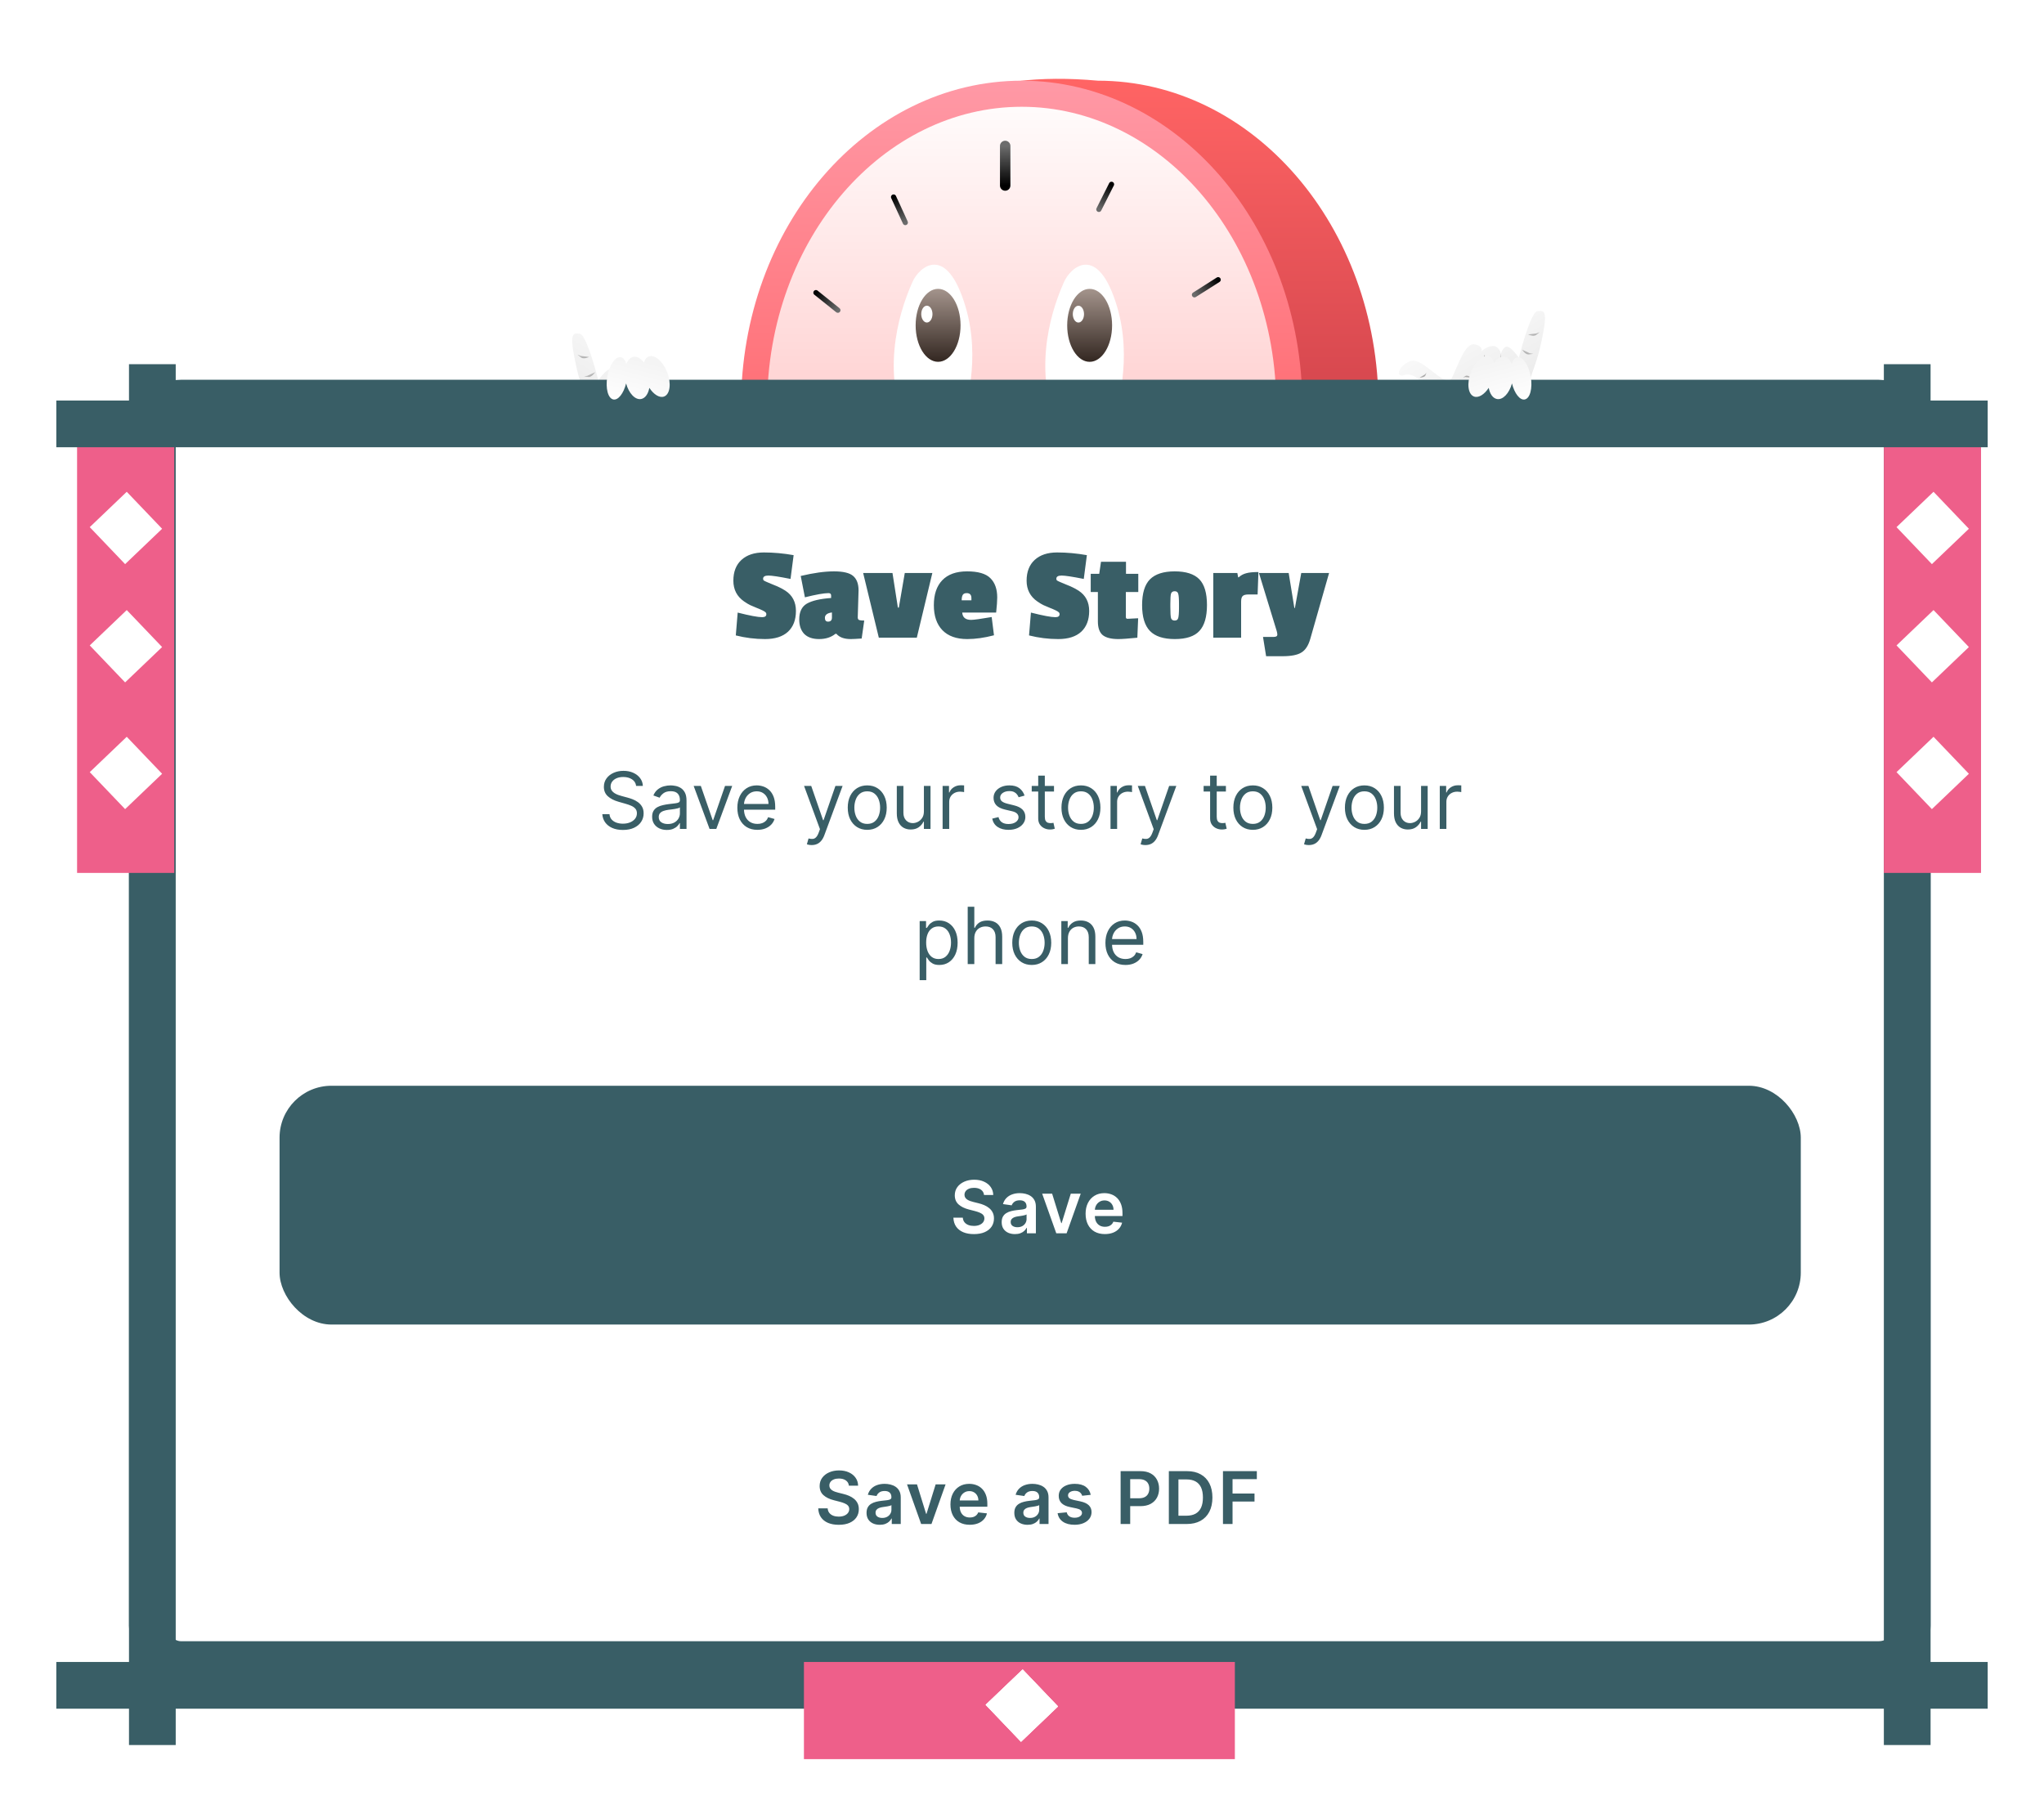 <svg width="363" height="319" viewBox="0 0 363 319" fill="none" xmlns="http://www.w3.org/2000/svg">
<g filter="url(#filter0_d_134_39710)">
<ellipse cx="3.689" cy="5.533" rx="3.689" ry="5.533" transform="matrix(0.023 1 1 -0.023 259.91 75.974)" fill="url(#paint0_linear_134_39710)"/>
<g filter="url(#filter1_i_134_39710)">
<path d="M261.147 73.909L261.048 78.632C261.027 79.606 261.615 80.503 262.546 80.79C267.281 82.252 268.94 80.782 269.504 79.219L269.504 73.007C270.884 72.184 272.023 69.92 271.725 66.594C271.428 63.268 272.536 63.275 273.747 57.604C274.959 51.933 274.267 52.068 273.022 52.198C272.025 52.303 270.425 57.768 269.749 60.488C269.376 59.932 268.464 58.763 267.798 58.537C267.132 58.311 266.694 59.269 266.559 59.776C266.464 59.314 266.052 58.388 265.165 58.382C264.279 58.377 263.415 59.018 263.094 59.339C263.23 59.017 263.171 58.315 261.84 58.085C260.176 57.798 258.954 61.806 257.86 64.016C256.766 66.225 252.712 60.245 250.501 61.062C248.291 61.879 247.75 64.092 249.409 63.548C251.067 63.004 253.018 64.955 254.556 67.319C255.787 69.21 259.615 72.653 261.147 73.909Z" fill="url(#paint1_linear_134_39710)"/>
</g>
<path d="M269.297 72.8C268.137 73.96 265.984 74.043 265.155 74.043L268.676 72.179L270.125 71.143L269.297 72.8Z" fill="#B6B6B6"/>
<path d="M268.431 76.103C267.288 77.278 265.163 77.419 264.346 77.442L267.818 75.507L268.452 74.053L268.431 76.103Z" fill="#B6B6B6"/>
<path d="M266.398 75.286C265.788 75.896 264.901 75.837 264.328 75.7L266.454 74.993L267.286 74.516L266.398 75.286Z" fill="#B6B6B6"/>
<path d="M253.159 62.639C253.082 62.963 252.514 63.061 252.1 63.084L253.052 62.516L253.327 62.215L253.159 62.639Z" fill="#ACABAB"/>
<path d="M260.22 62.806C260.476 62.593 260.989 62.854 261.335 63.082L260.232 62.969L259.831 63.045L260.22 62.806Z" fill="#ACABAB"/>
<path d="M263.92 63.002C264.175 62.788 264.688 63.049 265.034 63.278L263.932 63.164L263.531 63.241L263.92 63.002Z" fill="#ACABAB"/>
<path d="M268.476 63.417C268.732 63.203 269.245 63.464 269.591 63.693L268.488 63.579L268.087 63.656L268.476 63.417Z" fill="#ACABAB"/>
<path d="M272.887 55.434C272.521 55.8 271.831 55.607 271.369 55.406L272.882 55.219L273.44 54.992L272.887 55.434Z" fill="#B6B6B6"/>
<path d="M271.588 58.941C271.084 59.059 270.599 58.531 270.312 58.117L271.697 58.755L272.29 58.857L271.588 58.941Z" fill="#B6B6B6"/>
<path d="M266.791 60.794C267.11 62.284 266.715 63.426 266.371 64.056L266.547 60.401L266.435 58.755L266.791 60.794Z" fill="#ACABAB"/>
<path d="M263.275 62.259C263.937 60.887 263.824 59.684 263.639 58.99L262.945 62.584L262.446 64.156L263.275 62.259Z" fill="#ACABAB"/>
<path d="M266.647 79.842C265.67 80.819 264.345 80.819 263.499 80.67L266.76 79.397L268.055 78.6L266.647 79.842Z" fill="#AAAAAA"/>
<path d="M261.428 74.043C262.878 74.251 262.872 74.288 263.699 74.253L260.105 72.537L258.529 71.558L261.014 74.043L261.428 74.043Z" fill="#AAAAAA"/>
<path d="M263.438 68.718C264.886 68.505 265.258 67.741 266.041 67.473L264.453 67.944L260.037 66.87L263.438 68.718Z" fill="#B6B6B6"/>
<path d="M261.941 75.769C261.439 74.356 261.477 74.346 261.045 73.603L261.147 77.612L261.221 79.219L261.461 76.789L262.141 76.147L261.941 75.769Z" fill="#AAAAAA"/>
<g filter="url(#filter2_d_134_39710)">
<path fill-rule="evenodd" clip-rule="evenodd" d="M201.587 130.57C201.715 130.836 201.841 131.09 201.964 131.332L202.532 131.044C203.418 131.489 204.287 131.929 205.143 132.362L205.143 132.362C211.529 135.595 217.21 138.47 224.061 140.603L226.401 133.084C220.229 131.162 215.205 128.623 208.83 125.4L208.83 125.4C208.427 125.196 208.018 124.989 207.603 124.78C203.995 116.442 198.771 100.9 196.304 93.152L188.8 95.541C191.431 103.802 197.58 122.153 201.478 130.343L201.409 130.481C201.469 130.511 201.528 130.541 201.587 130.57Z" fill="url(#paint2_linear_134_39710)"/>
<path d="M233.433 167.616L228.422 166.95L235.755 132.635L241.987 134.421L239.559 146.25L238.083 146.02L238.245 149.823C238.988 161.751 235.346 166.655 233.433 167.616Z" fill="#61472D"/>
<g filter="url(#filter3_i_134_39710)">
<path d="M239.477 136.24C240.455 132.213 232.499 131.765 227.183 132.102C226.115 132.17 225.108 132.641 224.455 133.489C222.677 135.799 220.526 139.849 221.174 144.084C221.37 145.366 221.464 146.496 221.502 147.478C221.604 150.167 219.864 154.204 219.647 156.886C219.51 158.587 219.646 160.473 219.719 162.184C219.781 163.647 220.982 165.535 227.227 166.844C233.472 168.152 235.971 163.267 236.318 154.333C236.665 145.399 238.12 141.828 239.477 136.24Z" fill="url(#paint3_linear_134_39710)"/>
</g>
<path d="M221.392 143.094L228.036 132.262C227.589 130.44 224.04 130.458 222.155 131.145C220.513 133.073 217.218 137.339 217.173 138.98C217.128 140.621 219.881 142.768 221.392 143.094Z" fill="url(#paint4_linear_134_39710)"/>
<circle cx="225.962" cy="150.485" r="1.062" transform="rotate(-92.437 225.962 150.485)" stroke="#395E66" stroke-width="1.39"/>
<path d="M221.574 150.672L226.256 150.472" stroke="white" stroke-width="0.926" stroke-linecap="round"/>
<circle cx="225.788" cy="146.389" r="1.062" transform="rotate(-92.437 225.788 146.389)" stroke="#395E66" stroke-width="1.39"/>
<path d="M221.4 146.576L226.082 146.377" stroke="white" stroke-width="0.926" stroke-linecap="round"/>
<path d="M228.278 142.918C225.176 141.643 224.296 138.886 224.543 137.801L228.11 132.08C237.511 132.559 237.297 134.425 237.623 135.192C234.585 146.461 234.653 154.959 234.106 155.861L232.91 155.326L231.397 154.218C229.181 151.733 228.11 145.857 228.278 142.918Z" fill="url(#paint5_linear_134_39710)"/>
<path d="M229.58 166.607C231.234 166.439 235.002 163.152 234.71 149.387C234.6 149.099 235.033 145.973 237.648 135.778C237.827 135.38 237.822 134.364 236.378 133.487" stroke="#FCE1C7" stroke-width="0.232" stroke-dasharray="0.46 0.46"/>
<path d="M231.336 166.531C232.99 166.363 236.758 163.076 236.466 149.312C236.356 149.023 236.789 145.898 239.404 135.703C239.582 135.304 239.578 134.288 238.134 133.412" stroke="#40352C" stroke-width="0.232" stroke-dasharray="0.46 0.46"/>
<path d="M220.498 152.922L227.302 154.392L231.093 153.937C230.153 152.511 228.216 148.314 227.987 142.93C226.694 142.399 224.198 140.688 224.556 138.093" stroke="#FCE1C7" stroke-width="0.232" stroke-dasharray="0.46 0.46"/>
<path d="M220.253 154.084L227.058 155.574L232.897 155.032C231.751 153.354 229.401 148.64 229.131 142.295C227.552 141.671 224.798 139.657 225.241 136.598" stroke="#473A2F" stroke-width="0.232" stroke-dasharray="0.46 0.46"/>
<path d="M234.954 148.204C232.785 145.463 229.319 138.419 232.806 132.174" stroke="#FCE1C7" stroke-width="0.232" stroke-dasharray="0.46 0.46"/>
<path d="M164.164 110.134C159.235 120.533 148.592 143.749 145.453 153.418" stroke="url(#paint6_linear_134_39710)" stroke-width="7.875"/>
<path d="M113.932 156.191L115.187 151.293L148.392 162.637L145.88 168.614L134.422 164.803L134.826 163.365L131.03 163.075C119.098 162.4 114.659 158.204 113.932 156.191Z" fill="#61472D"/>
<g filter="url(#filter4_i_134_39710)">
<path d="M144.372 165.906C148.254 167.354 149.641 159.507 149.936 154.188C149.995 153.12 149.646 152.064 148.882 151.315C146.798 149.276 143.032 146.66 138.75 146.803C137.454 146.846 136.32 146.806 135.341 146.726C132.658 146.51 128.856 144.304 126.218 143.771C124.545 143.433 122.656 143.345 120.949 143.215C119.489 143.103 117.472 144.073 115.433 150.119C113.395 156.165 117.95 159.225 126.78 160.627C135.61 162.029 138.983 163.897 144.372 165.906Z" fill="url(#paint7_linear_134_39710)"/>
</g>
<path d="M139.705 147.137L149.674 155.017C151.536 154.789 151.939 151.263 151.479 149.31C149.759 147.451 145.913 143.674 144.289 143.435C142.665 143.196 140.207 145.675 139.705 147.137Z" fill="url(#paint8_linear_134_39710)"/>
<circle cx="131.825" cy="150.801" r="1.062" transform="rotate(4.362 131.825 150.801)" stroke="#395E66" stroke-width="1.39"/>
<path d="M132.16 146.421L131.804 151.093" stroke="white" stroke-width="0.926" stroke-linecap="round"/>
<circle cx="135.913" cy="151.114" r="1.062" transform="rotate(4.362 135.913 151.114)" stroke="#395E66" stroke-width="1.39"/>
<path d="M136.248 146.733L135.892 151.406" stroke="white" stroke-width="0.926" stroke-linecap="round"/>
<path d="M139.064 153.996C140.698 151.066 143.539 150.519 144.588 150.892L149.847 155.112C148.258 164.389 146.431 163.956 145.63 164.189C134.8 159.838 126.354 158.9 125.523 158.25L126.196 157.126L127.475 155.755C130.205 153.849 136.166 153.481 139.064 153.996Z" fill="url(#paint9_linear_134_39710)"/>
<path d="M115.389 152.484C115.36 154.146 118.178 158.277 131.88 159.616C132.18 159.541 135.232 160.342 145.046 164.145C145.42 164.37 146.429 164.486 147.471 163.155" stroke="#FCE1C7" stroke-width="0.232" stroke-dasharray="0.46 0.46"/>
<path d="M115.256 154.236C115.227 155.898 118.045 160.029 131.747 161.368C132.047 161.293 135.099 162.093 144.913 165.897C145.287 166.121 146.297 166.237 147.338 164.907" stroke="#40352C" stroke-width="0.232" stroke-dasharray="0.46 0.46"/>
<path d="M130.053 145.084L127.788 151.667L127.791 155.486C129.318 154.721 133.715 153.294 139.088 153.704C139.769 152.483 141.763 150.207 144.297 150.87" stroke="#FCE1C7" stroke-width="0.232" stroke-dasharray="0.46 0.46"/>
<path d="M128.927 144.705L126.642 151.286L126.489 157.149C128.291 156.209 133.25 154.434 139.582 154.917C140.389 153.423 142.715 150.926 145.7 151.728" stroke="#473A2F" stroke-width="0.232" stroke-dasharray="0.46 0.46"/>
<path d="M133.026 159.995C136.004 158.166 143.409 155.559 149.198 159.76" stroke="#FCE1C7" stroke-width="0.232" stroke-dasharray="0.46 0.46"/>
<ellipse cx="138.272" cy="65.233" rx="5.635" ry="8.453" transform="rotate(-14.875 138.272 65.233)" fill="url(#paint10_linear_134_39710)"/>
<path d="M119.646 102.328C124.157 102.328 134.214 104.208 138.678 105.148C141.498 111.915 130.412 118.015 127.592 118.955C122.188 118.015 115.197 114.015 110.404 109.222C105.611 104.428 109.073 86.821 110.835 79.419L117.179 78.714C117.461 81.816 117.531 93.4 117.531 98.804L119.646 102.328Z" fill="url(#paint11_linear_134_39710)"/>
<path d="M135.126 73.691C137.762 66.955 136.297 61.684 134.54 59.927L135.712 59.048C137.82 59.985 139.324 61.586 139.812 62.27C142.155 65.315 140.983 69.005 140.104 70.47L135.126 73.691Z" fill="#171717" fill-opacity="0.56"/>
<path d="M145.126 64.149C145.126 96.081 167.442 121.968 194.969 121.968C222.497 121.968 244.813 96.081 244.812 64.149C244.812 32.217 222.497 6.331 194.969 6.331C153.033 2.524 145.126 32.217 145.126 64.149Z" fill="url(#paint12_linear_134_39710)"/>
<path d="M133.919 64.15C133.919 95.137 155.508 119.652 181.446 119.652C207.384 119.652 228.973 95.137 228.973 64.15C228.973 33.163 207.384 8.648 181.446 8.648C155.508 8.648 133.919 33.163 133.919 64.15Z" fill="url(#paint13_linear_134_39710)" stroke="url(#paint14_linear_134_39710)" stroke-width="4.632"/>
<g filter="url(#filter5_d_134_39710)">
<path d="M178.514 17.459L178.514 24.488" stroke="url(#paint15_linear_134_39710)" stroke-width="1.853" stroke-linecap="round"/>
</g>
<g filter="url(#filter6_d_134_39710)">
<path d="M178.514 104.148L178.514 110.591" stroke="url(#paint16_linear_134_39710)" stroke-width="1.853" stroke-linecap="round"/>
</g>
<g filter="url(#filter7_d_134_39710)">
<path d="M140.441 64.318L145.713 64.318" stroke="url(#paint17_linear_134_39710)" stroke-width="1.853" stroke-linecap="round"/>
</g>
<g filter="url(#filter8_d_134_39710)">
<path d="M216.586 64.318H221.272" stroke="url(#paint18_linear_134_39710)" stroke-width="1.853" stroke-linecap="round"/>
</g>
<g filter="url(#filter9_d_134_39710)">
<path d="M145.674 86.152L149.88 83.478" stroke="url(#paint19_linear_134_39710)" stroke-width="0.926" stroke-linecap="round"/>
</g>
<g filter="url(#filter10_d_134_39710)">
<path d="M212.129 43.897L216.335 41.222" stroke="url(#paint20_linear_134_39710)" stroke-width="0.926" stroke-linecap="round"/>
</g>
<g filter="url(#filter11_d_134_39710)">
<path d="M159.699 99.047L161.943 94.596" stroke="url(#paint21_linear_134_39710)" stroke-width="0.926" stroke-linecap="round"/>
</g>
<g filter="url(#filter12_d_134_39710)">
<path d="M195.152 28.726L197.396 24.275" stroke="url(#paint22_linear_134_39710)" stroke-width="0.926" stroke-linecap="round"/>
</g>
<g filter="url(#filter13_d_134_39710)">
<g filter="url(#filter14_d_134_39710)">
<path d="M196.396 103.57L194.314 99.041" stroke="url(#paint23_linear_134_39710)" stroke-width="0.926" stroke-linecap="round"/>
</g>
<g filter="url(#filter15_d_134_39710)">
<path d="M160.777 30.601L158.695 26.072" stroke="url(#paint24_linear_134_39710)" stroke-width="0.926" stroke-linecap="round"/>
</g>
<g filter="url(#filter16_d_134_39710)">
<path d="M212.348 86.556L208.018 84.087" stroke="url(#paint25_linear_134_39710)" stroke-width="0.926" stroke-linecap="round"/>
</g>
<g filter="url(#filter17_d_134_39710)">
<path d="M148.795 46.172L144.906 43.055" stroke="url(#paint26_linear_134_39710)" stroke-width="0.926" stroke-linecap="round"/>
</g>
</g>
<g filter="url(#filter18_i_134_39710)">
<path d="M198.116 65.463H187.536C183.758 54.287 188.519 43.707 189.426 41.621C190.559 39.014 195.471 34.543 198.872 46.092C201.592 55.33 198.872 64.346 198.116 65.463Z" fill="white"/>
</g>
<ellipse cx="3.987" cy="6.48" rx="3.987" ry="6.48" transform="matrix(-1 0 0 1 197.5 43.309)" fill="url(#paint27_linear_134_39710)"/>
<ellipse cx="0.997" cy="1.495" rx="0.997" ry="1.495" transform="matrix(-1 0 0 1 192.516 46.3)" fill="white"/>
<g filter="url(#filter19_i_134_39710)">
<path d="M171.202 65.461H160.622C156.844 54.285 161.605 43.705 162.511 41.619C163.645 39.011 168.557 34.541 171.958 46.089C174.678 55.328 171.958 64.343 171.202 65.461Z" fill="white"/>
</g>
<ellipse cx="3.987" cy="6.48" rx="3.987" ry="6.48" transform="matrix(-1 0 0 1 170.586 43.306)" fill="url(#paint28_linear_134_39710)"/>
<ellipse cx="0.997" cy="1.495" rx="0.997" ry="1.495" transform="matrix(-1 0 0 1 165.602 46.296)" fill="white"/>
<ellipse cx="5.635" cy="10.462" rx="5.635" ry="10.462" transform="matrix(-0.943 0.332 0.332 0.943 233.686 100.955)" fill="url(#paint29_linear_134_39710)"/>
<path d="M249.121 104.924C244.688 104.085 234.457 104.063 229.896 104.156C225.868 110.281 231.451 119.41 234.047 120.858C239.532 120.939 250.502 115.444 256.103 111.625C261.704 107.806 262.392 91.652 262.036 84.052L255.934 82.18C255.08 85.175 250.901 96.769 249.896 102.079L249.121 104.924Z" fill="url(#paint30_linear_134_39710)"/>
<path d="M240.207 119.493C234.234 115.413 230.813 106.757 231.275 104.315L229.813 104.249C228.598 106.211 228.258 108.381 228.24 109.221C229.373 116.601 232.738 119.977 234.289 120.692L240.207 119.493Z" fill="#171717" fill-opacity="0.56"/>
<path d="M262.05 87.585C258.487 88.597 256.384 86.82 255.209 85.869L254.691 88.062C255.403 89.287 256.467 90.094 256.91 90.344C258.896 91.562 261.121 92.209 261.929 91.567L262.05 87.585Z" fill="#4E4E4E" fill-opacity="0.56"/>
<ellipse cx="110.473" cy="79.534" rx="3.689" ry="5.533" transform="rotate(91.32 110.473 79.534)" fill="url(#paint31_linear_134_39710)"/>
<g filter="url(#filter20_i_134_39710)">
<path d="M114.853 73.909L114.952 78.632C114.973 79.606 114.385 80.503 113.454 80.79C108.719 82.252 107.06 80.782 106.496 79.219L106.496 73.007C105.116 72.184 103.977 69.92 104.275 66.594C104.572 63.268 103.464 63.275 102.253 57.604C101.041 51.933 101.733 52.068 102.978 52.198C103.975 52.303 105.575 57.768 106.251 60.488C106.624 59.932 107.536 58.763 108.202 58.537C108.868 58.311 109.306 59.269 109.441 59.776C109.536 59.314 109.948 58.388 110.835 58.382C111.721 58.377 112.585 59.018 112.906 59.339C112.77 59.017 112.829 58.315 114.16 58.085C115.824 57.798 117.046 61.806 118.14 64.016C119.234 66.225 123.288 60.245 125.499 61.062C127.709 61.879 128.25 64.092 126.591 63.548C124.933 63.004 122.982 64.955 121.444 67.319C120.213 69.21 116.385 72.653 114.853 73.909Z" fill="url(#paint32_linear_134_39710)"/>
</g>
<path d="M106.703 72.8C107.863 73.96 110.016 74.043 110.845 74.043L107.324 72.179L105.875 71.143L106.703 72.8Z" fill="#B6B6B6"/>
<path d="M107.569 76.103C108.712 77.278 110.837 77.419 111.654 77.442L108.182 75.507L107.548 74.053L107.569 76.103Z" fill="#B6B6B6"/>
<path d="M109.602 75.286C110.212 75.896 111.099 75.837 111.672 75.7L109.546 74.993L108.714 74.516L109.602 75.286Z" fill="#B6B6B6"/>
<path d="M122.841 62.639C122.918 62.963 123.486 63.061 123.9 63.084L122.948 62.516L122.673 62.215L122.841 62.639Z" fill="#ACABAB"/>
<path d="M115.78 62.806C115.524 62.593 115.011 62.854 114.665 63.082L115.768 62.969L116.169 63.045L115.78 62.806Z" fill="#ACABAB"/>
<path d="M112.08 63.002C111.825 62.788 111.312 63.049 110.966 63.278L112.068 63.164L112.469 63.241L112.08 63.002Z" fill="#ACABAB"/>
<path d="M107.524 63.417C107.268 63.203 106.755 63.464 106.409 63.693L107.512 63.579L107.913 63.656L107.524 63.417Z" fill="#ACABAB"/>
<path d="M103.113 55.434C103.479 55.8 104.169 55.607 104.631 55.406L103.118 55.219L102.56 54.992L103.113 55.434Z" fill="#B6B6B6"/>
<path d="M104.412 58.941C104.916 59.059 105.401 58.531 105.688 58.117L104.303 58.755L103.71 58.857L104.412 58.941Z" fill="#B6B6B6"/>
<path d="M109.209 60.794C108.89 62.284 109.285 63.426 109.629 64.056L109.453 60.401L109.565 58.755L109.209 60.794Z" fill="#ACABAB"/>
<path d="M112.725 62.259C112.063 60.887 112.176 59.684 112.361 58.99L113.055 62.584L113.554 64.156L112.725 62.259Z" fill="#ACABAB"/>
<path d="M109.353 79.842C110.33 80.819 111.655 80.819 112.501 80.67L109.24 79.397L107.945 78.6L109.353 79.842Z" fill="#AAAAAA"/>
<path d="M114.572 74.043C113.122 74.251 113.128 74.288 112.301 74.253L115.895 72.537L117.471 71.558L114.986 74.043L114.572 74.043Z" fill="#AAAAAA"/>
<path d="M112.562 68.718C111.114 68.505 110.742 67.741 109.959 67.473L111.547 67.944L115.963 66.87L112.562 68.718Z" fill="#B6B6B6"/>
<path d="M114.059 75.769C114.561 74.356 114.523 74.346 114.955 73.603L114.853 77.612L114.779 79.219L114.539 76.789L113.859 76.147L114.059 75.769Z" fill="#AAAAAA"/>
<path d="M199.014 73.634C199.014 75.403 198.514 77.155 197.542 78.789C196.571 80.424 195.147 81.909 193.352 83.16C191.557 84.411 189.427 85.403 187.081 86.08C184.736 86.757 182.223 87.106 179.685 87.106C177.146 87.106 174.633 86.757 172.288 86.08C169.943 85.403 167.812 84.411 166.017 83.16C164.222 81.909 162.798 80.424 161.827 78.789C160.855 77.155 160.355 75.403 160.355 73.634L179.685 73.634H199.014Z" fill="#4A3D37"/>
<ellipse cx="2.991" cy="4.486" rx="2.991" ry="4.486" transform="matrix(-1 0 0 1 182.738 59.632)" fill="url(#paint33_linear_134_39710)"/>
<path d="M160.355 73.634H199.014C199.014 75.899 197.178 77.734 194.913 77.734H164.456C162.191 77.734 160.355 75.899 160.355 73.634Z" fill="white"/>
<path d="M166.213 83C169.895 80.855 192.301 79.041 193.742 83C190.38 86.465 175.339 90.177 166.213 83Z" fill="#FF5E61"/>
</g>
<rect x="26.135" y="66.681" width="313.495" height="224.056" rx="5.993" fill="white" stroke="#395E66" stroke-width="6.454"/>
<path d="M112.972 135.599C112.912 135.096 112.67 134.705 112.246 134.426C111.822 134.148 111.302 134.009 110.685 134.009C110.234 134.009 109.84 134.081 109.502 134.227C109.167 134.373 108.905 134.574 108.716 134.829C108.531 135.084 108.438 135.374 108.438 135.699C108.438 135.971 108.503 136.204 108.632 136.4C108.764 136.592 108.933 136.753 109.139 136.882C109.344 137.008 109.56 137.112 109.785 137.195C110.011 137.275 110.218 137.34 110.407 137.389L111.441 137.668C111.706 137.737 112.001 137.833 112.326 137.956C112.654 138.079 112.967 138.246 113.265 138.458C113.567 138.667 113.816 138.935 114.011 139.264C114.207 139.592 114.304 139.994 114.304 140.472C114.304 141.022 114.16 141.519 113.872 141.963C113.587 142.407 113.169 142.76 112.619 143.022C112.072 143.284 111.408 143.415 110.625 143.415C109.896 143.415 109.265 143.297 108.731 143.062C108.201 142.827 107.783 142.498 107.478 142.077C107.177 141.657 107.006 141.168 106.966 140.611H108.239C108.272 140.995 108.401 141.313 108.627 141.565C108.856 141.814 109.144 142 109.492 142.122C109.843 142.242 110.221 142.301 110.625 142.301C111.096 142.301 111.519 142.225 111.893 142.072C112.268 141.917 112.564 141.701 112.783 141.426C113.002 141.148 113.111 140.823 113.111 140.452C113.111 140.114 113.017 139.839 112.828 139.626C112.639 139.414 112.39 139.242 112.082 139.109C111.774 138.977 111.441 138.861 111.083 138.761L109.83 138.403C109.035 138.175 108.405 137.848 107.941 137.424C107.477 137 107.245 136.445 107.245 135.759C107.245 135.188 107.399 134.691 107.707 134.267C108.019 133.84 108.436 133.508 108.96 133.273C109.487 133.034 110.075 132.915 110.725 132.915C111.381 132.915 111.964 133.032 112.475 133.268C112.985 133.5 113.39 133.818 113.688 134.222C113.99 134.627 114.149 135.086 114.165 135.599H112.972ZM118.42 143.415C117.936 143.415 117.497 143.324 117.102 143.141C116.708 142.956 116.395 142.689 116.163 142.341C115.931 141.99 115.815 141.565 115.815 141.068C115.815 140.631 115.901 140.276 116.073 140.004C116.245 139.729 116.476 139.514 116.764 139.358C117.052 139.202 117.371 139.086 117.719 139.01C118.07 138.93 118.423 138.867 118.778 138.821C119.242 138.761 119.618 138.717 119.906 138.687C120.198 138.654 120.41 138.599 120.543 138.523C120.678 138.447 120.746 138.314 120.746 138.125V138.085C120.746 137.595 120.612 137.214 120.344 136.942C120.079 136.67 119.676 136.534 119.136 136.534C118.575 136.534 118.136 136.657 117.818 136.902C117.5 137.147 117.276 137.409 117.147 137.688L116.033 137.29C116.232 136.826 116.497 136.465 116.829 136.206C117.164 135.944 117.528 135.762 117.922 135.659C118.32 135.553 118.711 135.5 119.096 135.5C119.341 135.5 119.623 135.53 119.941 135.59C120.262 135.646 120.572 135.764 120.871 135.943C121.172 136.121 121.422 136.392 121.621 136.753C121.82 137.114 121.92 137.598 121.92 138.205V143.236H120.746V142.202H120.687C120.607 142.367 120.475 142.545 120.289 142.734C120.103 142.923 119.856 143.083 119.548 143.216C119.24 143.349 118.864 143.415 118.42 143.415ZM118.599 142.361C119.063 142.361 119.454 142.27 119.772 142.087C120.093 141.905 120.335 141.67 120.498 141.381C120.664 141.093 120.746 140.79 120.746 140.472V139.398C120.697 139.457 120.587 139.512 120.418 139.562C120.253 139.608 120.06 139.65 119.842 139.686C119.626 139.719 119.416 139.749 119.21 139.776C119.008 139.799 118.844 139.819 118.718 139.835C118.413 139.875 118.128 139.94 117.863 140.029C117.601 140.115 117.389 140.246 117.226 140.422C117.067 140.594 116.988 140.83 116.988 141.128C116.988 141.536 117.139 141.844 117.44 142.053C117.745 142.258 118.131 142.361 118.599 142.361ZM130.032 135.599L127.208 143.236H126.015L123.191 135.599H124.464L126.572 141.685H126.651L128.759 135.599H130.032ZM134.509 143.395C133.773 143.395 133.138 143.233 132.605 142.908C132.075 142.58 131.665 142.122 131.377 141.536C131.092 140.946 130.949 140.26 130.949 139.477C130.949 138.695 131.092 138.006 131.377 137.409C131.665 136.809 132.066 136.342 132.58 136.007C133.097 135.669 133.7 135.5 134.39 135.5C134.787 135.5 135.18 135.566 135.568 135.699C135.956 135.831 136.309 136.047 136.627 136.345C136.945 136.64 137.199 137.031 137.388 137.519C137.576 138.006 137.671 138.606 137.671 139.318V139.815H131.785V138.801H136.478C136.478 138.37 136.392 137.986 136.219 137.648C136.05 137.31 135.808 137.043 135.493 136.847C135.182 136.652 134.814 136.554 134.39 136.554C133.922 136.554 133.518 136.67 133.177 136.902C132.839 137.131 132.578 137.429 132.396 137.797C132.214 138.165 132.123 138.559 132.123 138.98V139.656C132.123 140.233 132.222 140.722 132.421 141.123C132.623 141.521 132.903 141.824 133.261 142.033C133.619 142.238 134.035 142.341 134.509 142.341C134.817 142.341 135.096 142.298 135.344 142.212C135.596 142.122 135.813 141.99 135.995 141.814C136.178 141.635 136.319 141.413 136.418 141.148L137.552 141.466C137.432 141.85 137.232 142.188 136.95 142.48C136.668 142.769 136.32 142.994 135.906 143.156C135.492 143.315 135.026 143.395 134.509 143.395ZM144.149 146.099C143.95 146.099 143.773 146.083 143.617 146.05C143.461 146.02 143.353 145.99 143.294 145.96L143.592 144.926C143.877 144.999 144.129 145.026 144.348 145.006C144.566 144.986 144.76 144.888 144.929 144.712C145.102 144.54 145.259 144.26 145.402 143.872L145.62 143.276L142.797 135.599H144.069L146.177 141.685H146.257L148.365 135.599H149.638L146.396 144.349C146.25 144.744 146.07 145.07 145.854 145.329C145.639 145.591 145.388 145.785 145.103 145.911C144.822 146.037 144.504 146.099 144.149 146.099ZM154.015 143.395C153.326 143.395 152.721 143.231 152.2 142.903C151.683 142.575 151.279 142.116 150.987 141.526C150.699 140.936 150.555 140.246 150.555 139.457C150.555 138.662 150.699 137.968 150.987 137.374C151.279 136.781 151.683 136.32 152.2 135.992C152.721 135.664 153.326 135.5 154.015 135.5C154.704 135.5 155.308 135.664 155.825 135.992C156.345 136.32 156.749 136.781 157.038 137.374C157.329 137.968 157.475 138.662 157.475 139.457C157.475 140.246 157.329 140.936 157.038 141.526C156.749 142.116 156.345 142.575 155.825 142.903C155.308 143.231 154.704 143.395 154.015 143.395ZM154.015 142.341C154.539 142.341 154.97 142.207 155.308 141.938C155.646 141.67 155.896 141.317 156.058 140.879C156.221 140.442 156.302 139.968 156.302 139.457C156.302 138.947 156.221 138.471 156.058 138.031C155.896 137.59 155.646 137.233 155.308 136.962C154.97 136.69 154.539 136.554 154.015 136.554C153.491 136.554 153.06 136.69 152.722 136.962C152.384 137.233 152.134 137.59 151.972 138.031C151.809 138.471 151.728 138.947 151.728 139.457C151.728 139.968 151.809 140.442 151.972 140.879C152.134 141.317 152.384 141.67 152.722 141.938C153.06 142.207 153.491 142.341 154.015 142.341ZM164.079 140.114V135.599H165.252V143.236H164.079V141.943H163.999C163.82 142.331 163.542 142.661 163.164 142.933C162.786 143.201 162.309 143.335 161.732 143.335C161.255 143.335 160.831 143.231 160.459 143.022C160.088 142.81 159.797 142.492 159.584 142.068C159.372 141.64 159.266 141.101 159.266 140.452V135.599H160.44V140.372C160.44 140.929 160.595 141.373 160.907 141.705C161.222 142.036 161.623 142.202 162.11 142.202C162.402 142.202 162.698 142.127 163 141.978C163.305 141.829 163.56 141.6 163.766 141.292C163.974 140.984 164.079 140.591 164.079 140.114ZM167.401 143.236V135.599H168.535V136.753H168.614C168.753 136.375 169.005 136.068 169.37 135.833C169.734 135.598 170.145 135.48 170.603 135.48C170.689 135.48 170.797 135.482 170.926 135.485C171.055 135.488 171.153 135.493 171.219 135.5V136.693C171.179 136.683 171.088 136.668 170.946 136.648C170.807 136.625 170.659 136.614 170.503 136.614C170.132 136.614 169.801 136.692 169.509 136.847C169.221 137 168.992 137.212 168.823 137.484C168.657 137.752 168.574 138.059 168.574 138.403V143.236H167.401ZM181.957 137.31L180.903 137.608C180.836 137.432 180.739 137.262 180.609 137.096C180.483 136.927 180.311 136.788 180.092 136.678C179.873 136.569 179.593 136.514 179.252 136.514C178.785 136.514 178.395 136.622 178.084 136.837C177.775 137.05 177.621 137.32 177.621 137.648C177.621 137.939 177.727 138.17 177.94 138.339C178.152 138.508 178.483 138.649 178.934 138.761L180.067 139.04C180.75 139.206 181.259 139.459 181.594 139.8C181.928 140.139 182.096 140.574 182.096 141.108C182.096 141.545 181.97 141.937 181.718 142.281C181.469 142.626 181.121 142.898 180.674 143.097C180.226 143.295 179.706 143.395 179.113 143.395C178.334 143.395 177.689 143.226 177.179 142.888C176.668 142.55 176.345 142.056 176.209 141.406L177.323 141.128C177.429 141.539 177.63 141.847 177.925 142.053C178.223 142.258 178.612 142.361 179.093 142.361C179.64 142.361 180.074 142.245 180.396 142.013C180.72 141.778 180.883 141.496 180.883 141.168C180.883 140.903 180.79 140.68 180.604 140.501C180.419 140.319 180.134 140.183 179.749 140.094L178.476 139.795C177.777 139.63 177.263 139.373 176.935 139.025C176.61 138.674 176.448 138.234 176.448 137.707C176.448 137.277 176.569 136.895 176.811 136.564C177.056 136.233 177.389 135.972 177.81 135.783C178.235 135.595 178.715 135.5 179.252 135.5C180.008 135.5 180.601 135.666 181.032 135.997C181.466 136.329 181.774 136.766 181.957 137.31ZM187.183 135.599V136.594H183.226V135.599H187.183ZM184.379 133.77H185.552V141.048C185.552 141.38 185.6 141.628 185.696 141.794C185.796 141.956 185.922 142.066 186.074 142.122C186.23 142.175 186.394 142.202 186.566 142.202C186.696 142.202 186.802 142.195 186.885 142.182C186.968 142.165 187.034 142.152 187.084 142.142L187.322 143.196C187.243 143.226 187.132 143.256 186.989 143.286C186.847 143.319 186.666 143.335 186.447 143.335C186.116 143.335 185.791 143.264 185.473 143.121C185.158 142.979 184.896 142.762 184.687 142.47C184.482 142.179 184.379 141.811 184.379 141.367V133.77ZM191.968 143.395C191.279 143.395 190.674 143.231 190.153 142.903C189.636 142.575 189.232 142.116 188.94 141.526C188.652 140.936 188.508 140.246 188.508 139.457C188.508 138.662 188.652 137.968 188.94 137.374C189.232 136.781 189.636 136.32 190.153 135.992C190.674 135.664 191.279 135.5 191.968 135.5C192.658 135.5 193.261 135.664 193.778 135.992C194.298 136.32 194.703 136.781 194.991 137.374C195.283 137.968 195.428 138.662 195.428 139.457C195.428 140.246 195.283 140.936 194.991 141.526C194.703 142.116 194.298 142.575 193.778 142.903C193.261 143.231 192.658 143.395 191.968 143.395ZM191.968 142.341C192.492 142.341 192.923 142.207 193.261 141.938C193.599 141.67 193.849 141.317 194.011 140.879C194.174 140.442 194.255 139.968 194.255 139.457C194.255 138.947 194.174 138.471 194.011 138.031C193.849 137.59 193.599 137.233 193.261 136.962C192.923 136.69 192.492 136.554 191.968 136.554C191.444 136.554 191.014 136.69 190.676 136.962C190.337 137.233 190.087 137.59 189.925 138.031C189.762 138.471 189.681 138.947 189.681 139.457C189.681 139.968 189.762 140.442 189.925 140.879C190.087 141.317 190.337 141.67 190.676 141.938C191.014 142.207 191.444 142.341 191.968 142.341ZM197.219 143.236V135.599H198.353V136.753H198.432C198.572 136.375 198.824 136.068 199.188 135.833C199.553 135.598 199.964 135.48 200.421 135.48C200.507 135.48 200.615 135.482 200.744 135.485C200.873 135.488 200.971 135.493 201.038 135.5V136.693C200.998 136.683 200.907 136.668 200.764 136.648C200.625 136.625 200.477 136.614 200.322 136.614C199.95 136.614 199.619 136.692 199.327 136.847C199.039 137 198.81 137.212 198.641 137.484C198.476 137.752 198.393 138.059 198.393 138.403V143.236H197.219ZM203.416 146.099C203.218 146.099 203.04 146.083 202.884 146.05C202.729 146.02 202.621 145.99 202.561 145.96L202.86 144.926C203.145 144.999 203.397 145.026 203.615 145.006C203.834 144.986 204.028 144.888 204.197 144.712C204.369 144.54 204.527 144.26 204.669 143.872L204.888 143.276L202.064 135.599H203.337L205.445 141.685H205.524L207.632 135.599H208.905L205.664 144.349C205.518 144.744 205.337 145.07 205.122 145.329C204.906 145.591 204.656 145.785 204.371 145.911C204.089 146.037 203.771 146.099 203.416 146.099ZM217.712 135.599V136.594H213.755V135.599H217.712ZM214.908 133.77H216.082V141.048C216.082 141.38 216.13 141.628 216.226 141.794C216.325 141.956 216.451 142.066 216.604 142.122C216.759 142.175 216.923 142.202 217.096 142.202C217.225 142.202 217.331 142.195 217.414 142.182C217.497 142.165 217.563 142.152 217.613 142.142L217.851 143.196C217.772 143.226 217.661 143.256 217.518 143.286C217.376 143.319 217.195 143.335 216.976 143.335C216.645 143.335 216.32 143.264 216.002 143.121C215.687 142.979 215.425 142.762 215.217 142.47C215.011 142.179 214.908 141.811 214.908 141.367V133.77ZM222.497 143.395C221.808 143.395 221.203 143.231 220.683 142.903C220.166 142.575 219.761 142.116 219.47 141.526C219.181 140.936 219.037 140.246 219.037 139.457C219.037 138.662 219.181 137.968 219.47 137.374C219.761 136.781 220.166 136.32 220.683 135.992C221.203 135.664 221.808 135.5 222.497 135.5C223.187 135.5 223.79 135.664 224.307 135.992C224.827 136.32 225.232 136.781 225.52 137.374C225.812 137.968 225.958 138.662 225.958 139.457C225.958 140.246 225.812 140.936 225.52 141.526C225.232 142.116 224.827 142.575 224.307 142.903C223.79 143.231 223.187 143.395 222.497 143.395ZM222.497 142.341C223.021 142.341 223.452 142.207 223.79 141.938C224.128 141.67 224.378 141.317 224.541 140.879C224.703 140.442 224.784 139.968 224.784 139.457C224.784 138.947 224.703 138.471 224.541 138.031C224.378 137.59 224.128 137.233 223.79 136.962C223.452 136.69 223.021 136.554 222.497 136.554C221.974 136.554 221.543 136.69 221.205 136.962C220.867 137.233 220.617 137.59 220.454 138.031C220.292 138.471 220.21 138.947 220.21 139.457C220.21 139.968 220.292 140.442 220.454 140.879C220.617 141.317 220.867 141.67 221.205 141.938C221.543 142.207 221.974 142.341 222.497 142.341ZM232.442 146.099C232.243 146.099 232.066 146.083 231.91 146.05C231.754 146.02 231.646 145.99 231.587 145.96L231.885 144.926C232.17 144.999 232.422 145.026 232.641 145.006C232.859 144.986 233.053 144.888 233.222 144.712C233.395 144.54 233.552 144.26 233.695 143.872L233.913 143.276L231.09 135.599H232.362L234.47 141.685H234.55L236.658 135.599H237.93L234.689 144.349C234.543 144.744 234.363 145.07 234.147 145.329C233.932 145.591 233.681 145.785 233.396 145.911C233.115 146.037 232.796 146.099 232.442 146.099ZM242.308 143.395C241.619 143.395 241.014 143.231 240.493 142.903C239.976 142.575 239.572 142.116 239.28 141.526C238.992 140.936 238.848 140.246 238.848 139.457C238.848 138.662 238.992 137.968 239.28 137.374C239.572 136.781 239.976 136.32 240.493 135.992C241.014 135.664 241.619 135.5 242.308 135.5C242.997 135.5 243.601 135.664 244.118 135.992C244.638 136.32 245.042 136.781 245.331 137.374C245.622 137.968 245.768 138.662 245.768 139.457C245.768 140.246 245.622 140.936 245.331 141.526C245.042 142.116 244.638 142.575 244.118 142.903C243.601 143.231 242.997 143.395 242.308 143.395ZM242.308 142.341C242.832 142.341 243.263 142.207 243.601 141.938C243.939 141.67 244.189 141.317 244.351 140.879C244.514 140.442 244.595 139.968 244.595 139.457C244.595 138.947 244.514 138.471 244.351 138.031C244.189 137.59 243.939 137.233 243.601 136.962C243.263 136.69 242.832 136.554 242.308 136.554C241.784 136.554 241.353 136.69 241.015 136.962C240.677 137.233 240.427 137.59 240.265 138.031C240.102 138.471 240.021 138.947 240.021 139.457C240.021 139.968 240.102 140.442 240.265 140.879C240.427 141.317 240.677 141.67 241.015 141.938C241.353 142.207 241.784 142.341 242.308 142.341ZM252.372 140.114V135.599H253.545V143.236H252.372V141.943H252.292C252.113 142.331 251.835 142.661 251.457 142.933C251.079 143.201 250.602 143.335 250.025 143.335C249.548 143.335 249.124 143.231 248.752 143.022C248.381 142.81 248.09 142.492 247.877 142.068C247.665 141.64 247.559 141.101 247.559 140.452V135.599H248.733V140.372C248.733 140.929 248.888 141.373 249.2 141.705C249.515 142.036 249.916 142.202 250.403 142.202C250.695 142.202 250.991 142.127 251.293 141.978C251.598 141.829 251.853 141.6 252.059 141.292C252.267 140.984 252.372 140.591 252.372 140.114ZM255.694 143.236V135.599H256.828V136.753H256.907C257.046 136.375 257.298 136.068 257.663 135.833C258.027 135.598 258.438 135.48 258.896 135.48C258.982 135.48 259.09 135.482 259.219 135.485C259.348 135.488 259.446 135.493 259.512 135.5V136.693C259.472 136.683 259.381 136.668 259.239 136.648C259.1 136.625 258.952 136.614 258.796 136.614C258.425 136.614 258.094 136.692 257.802 136.847C257.514 137 257.285 137.212 257.116 137.484C256.95 137.752 256.867 138.059 256.867 138.403V143.236H255.694ZM163.327 170.099V159.599H164.46V160.813H164.6C164.686 160.68 164.805 160.511 164.957 160.305C165.113 160.097 165.335 159.911 165.624 159.749C165.915 159.583 166.31 159.5 166.807 159.5C167.45 159.5 168.017 159.661 168.507 159.982C168.998 160.304 169.381 160.76 169.656 161.349C169.931 161.939 170.068 162.635 170.068 163.438C170.068 164.246 169.931 164.947 169.656 165.541C169.381 166.13 168.999 166.588 168.512 166.913C168.025 167.234 167.463 167.395 166.827 167.395C166.336 167.395 165.944 167.314 165.649 167.151C165.354 166.986 165.127 166.798 164.967 166.59C164.808 166.377 164.686 166.202 164.6 166.063H164.5V170.099H163.327ZM164.48 163.418C164.48 163.994 164.565 164.503 164.734 164.944C164.903 165.381 165.15 165.724 165.475 165.973C165.799 166.218 166.197 166.341 166.668 166.341C167.158 166.341 167.568 166.212 167.896 165.953C168.227 165.691 168.476 165.34 168.641 164.899C168.81 164.455 168.895 163.961 168.895 163.418C168.895 162.881 168.812 162.397 168.646 161.966C168.484 161.532 168.237 161.189 167.906 160.937C167.578 160.682 167.165 160.554 166.668 160.554C166.19 160.554 165.789 160.675 165.465 160.917C165.14 161.156 164.895 161.49 164.729 161.921C164.563 162.349 164.48 162.848 164.48 163.418ZM173.031 162.642V167.236H171.858V157.054H173.031V160.793H173.131C173.31 160.398 173.578 160.085 173.936 159.853C174.297 159.618 174.778 159.5 175.378 159.5C175.898 159.5 176.354 159.604 176.745 159.813C177.136 160.019 177.439 160.335 177.655 160.763C177.874 161.187 177.983 161.727 177.983 162.384V167.236H176.81V162.463C176.81 161.857 176.652 161.388 176.337 161.056C176.026 160.721 175.593 160.554 175.04 160.554C174.655 160.554 174.311 160.635 174.006 160.798C173.704 160.96 173.466 161.197 173.29 161.509C173.118 161.82 173.031 162.198 173.031 162.642ZM183.232 167.395C182.542 167.395 181.938 167.231 181.417 166.903C180.9 166.575 180.496 166.116 180.204 165.526C179.916 164.936 179.772 164.246 179.772 163.457C179.772 162.662 179.916 161.968 180.204 161.374C180.496 160.781 180.9 160.32 181.417 159.992C181.938 159.664 182.542 159.5 183.232 159.5C183.921 159.5 184.524 159.664 185.041 159.992C185.562 160.32 185.966 160.781 186.255 161.374C186.546 161.968 186.692 162.662 186.692 163.457C186.692 164.246 186.546 164.936 186.255 165.526C185.966 166.116 185.562 166.575 185.041 166.903C184.524 167.231 183.921 167.395 183.232 167.395ZM183.232 166.341C183.755 166.341 184.186 166.207 184.524 165.938C184.862 165.67 185.113 165.317 185.275 164.879C185.438 164.442 185.519 163.968 185.519 163.457C185.519 162.947 185.438 162.471 185.275 162.031C185.113 161.59 184.862 161.233 184.524 160.962C184.186 160.69 183.755 160.554 183.232 160.554C182.708 160.554 182.277 160.69 181.939 160.962C181.601 161.233 181.351 161.59 181.188 162.031C181.026 162.471 180.945 162.947 180.945 163.457C180.945 163.968 181.026 164.442 181.188 164.879C181.351 165.317 181.601 165.67 181.939 165.938C182.277 166.207 182.708 166.341 183.232 166.341ZM189.656 162.642V167.236H188.483V159.599H189.617V160.793H189.716C189.895 160.405 190.167 160.093 190.531 159.858C190.896 159.619 191.367 159.5 191.943 159.5C192.46 159.5 192.913 159.606 193.301 159.818C193.688 160.027 193.99 160.345 194.205 160.773C194.421 161.197 194.528 161.734 194.528 162.384V167.236H193.355V162.463C193.355 161.863 193.199 161.396 192.888 161.061C192.576 160.723 192.149 160.554 191.605 160.554C191.231 160.554 190.896 160.635 190.601 160.798C190.309 160.96 190.079 161.197 189.91 161.509C189.741 161.82 189.656 162.198 189.656 162.642ZM199.874 167.395C199.138 167.395 198.504 167.233 197.97 166.908C197.44 166.58 197.03 166.122 196.742 165.536C196.457 164.946 196.315 164.26 196.315 163.477C196.315 162.695 196.457 162.006 196.742 161.409C197.03 160.809 197.431 160.342 197.945 160.007C198.462 159.669 199.065 159.5 199.755 159.5C200.153 159.5 200.545 159.566 200.933 159.699C201.321 159.831 201.674 160.047 201.992 160.345C202.31 160.64 202.564 161.031 202.753 161.519C202.942 162.006 203.036 162.606 203.036 163.318V163.815H197.15V162.801H201.843C201.843 162.37 201.757 161.986 201.584 161.648C201.415 161.31 201.173 161.043 200.859 160.847C200.547 160.652 200.179 160.554 199.755 160.554C199.288 160.554 198.883 160.67 198.542 160.902C198.204 161.131 197.944 161.429 197.761 161.797C197.579 162.165 197.488 162.559 197.488 162.98V163.656C197.488 164.233 197.587 164.722 197.786 165.123C197.988 165.521 198.268 165.824 198.626 166.033C198.984 166.238 199.4 166.341 199.874 166.341C200.182 166.341 200.461 166.298 200.709 166.212C200.961 166.122 201.178 165.99 201.361 165.814C201.543 165.635 201.684 165.413 201.783 165.148L202.917 165.466C202.797 165.85 202.597 166.188 202.315 166.48C202.034 166.769 201.686 166.994 201.271 167.156C200.857 167.315 200.391 167.395 199.874 167.395Z" fill="#395E66"/>
<path d="M130.24 99.142C130.24 97.558 130.72 96.326 131.68 95.446C132.64 94.566 133.968 94.126 135.664 94.126C137.376 94.126 139.136 94.286 140.944 94.606L140.392 98.83C138.392 98.43 137.08 98.23 136.456 98.23C135.832 98.23 135.52 98.422 135.52 98.806C135.52 98.95 135.568 99.054 135.664 99.118C135.76 99.166 135.832 99.206 135.88 99.238C135.928 99.27 136.016 99.31 136.144 99.358C136.288 99.406 136.4 99.454 136.48 99.502C136.576 99.534 136.864 99.654 137.344 99.862C137.84 100.054 138.208 100.214 138.448 100.342C138.704 100.454 139.048 100.646 139.48 100.918C140.728 101.734 141.352 102.934 141.352 104.518C141.352 106.102 140.88 107.334 139.936 108.214C138.992 109.078 137.632 109.51 135.856 109.51C134.096 109.51 132.368 109.294 130.672 108.862L131.008 104.806C133.152 105.35 134.6 105.622 135.352 105.622C135.848 105.622 136.096 105.446 136.096 105.094C136.096 104.934 136.032 104.806 135.904 104.71C135.792 104.614 135.616 104.51 135.376 104.398C135.152 104.286 134.816 104.142 134.368 103.966C133.92 103.774 133.544 103.614 133.24 103.486C132.936 103.342 132.576 103.126 132.16 102.838C130.88 101.958 130.24 100.726 130.24 99.142ZM152.474 100.87L152.33 105.67C152.33 105.894 152.41 106.046 152.57 106.126C152.746 106.19 153.05 106.222 153.482 106.222L153.026 109.414C152.066 109.478 151.418 109.51 151.082 109.51C149.914 109.51 149.066 109.198 148.538 108.574H148.37C147.602 109.198 146.634 109.51 145.466 109.51C144.314 109.51 143.434 109.206 142.826 108.598C142.234 107.974 141.938 107.118 141.938 106.03C141.938 104.686 142.386 103.75 143.282 103.222C144.194 102.694 145.634 102.358 147.602 102.214V101.782C147.602 101.494 147.45 101.35 147.146 101.35C146.33 101.35 144.93 101.598 142.946 102.094L142.202 98.302C144.49 97.758 146.458 97.486 148.106 97.486C149.754 97.486 150.89 97.758 151.514 98.302C152.154 98.846 152.474 99.702 152.474 100.87ZM147.05 106.414C147.514 106.414 147.746 106.174 147.746 105.694V104.782C146.914 104.894 146.498 105.214 146.498 105.742C146.498 106.19 146.682 106.414 147.05 106.414ZM165.578 97.774L162.818 109.27H156.074L153.29 97.774H158.498L159.458 103.918H159.626L160.682 97.774H165.578ZM171.676 101.35C171.34 101.35 171.108 101.454 170.98 101.662C170.852 101.87 170.788 102.19 170.788 102.622H172.516V102.238C172.516 101.646 172.236 101.35 171.676 101.35ZM165.844 103.486C165.844 101.582 166.34 100.11 167.332 99.07C168.34 98.014 169.812 97.486 171.748 97.486C173.7 97.486 175.076 97.886 175.876 98.686C176.692 99.486 177.1 100.63 177.1 102.118C177.1 102.71 177.036 103.606 176.908 104.806H170.884C170.948 105.67 171.476 106.102 172.468 106.102C172.932 106.102 174.148 105.934 176.116 105.598L176.524 108.838C174.828 109.286 173.244 109.51 171.772 109.51C169.852 109.51 168.38 108.982 167.356 107.926C166.348 106.87 165.844 105.39 165.844 103.486ZM182.318 99.142C182.318 97.558 182.798 96.326 183.758 95.446C184.718 94.566 186.046 94.126 187.742 94.126C189.454 94.126 191.214 94.286 193.022 94.606L192.47 98.83C190.47 98.43 189.158 98.23 188.534 98.23C187.91 98.23 187.598 98.422 187.598 98.806C187.598 98.95 187.646 99.054 187.742 99.118C187.838 99.166 187.91 99.206 187.958 99.238C188.006 99.27 188.094 99.31 188.222 99.358C188.366 99.406 188.478 99.454 188.558 99.502C188.654 99.534 188.942 99.654 189.422 99.862C189.918 100.054 190.286 100.214 190.526 100.342C190.782 100.454 191.126 100.646 191.558 100.918C192.806 101.734 193.43 102.934 193.43 104.518C193.43 106.102 192.958 107.334 192.014 108.214C191.07 109.078 189.71 109.51 187.934 109.51C186.174 109.51 184.446 109.294 182.75 108.862L183.086 104.806C185.23 105.35 186.678 105.622 187.43 105.622C187.926 105.622 188.174 105.446 188.174 105.094C188.174 104.934 188.11 104.806 187.982 104.71C187.87 104.614 187.694 104.51 187.454 104.398C187.23 104.286 186.894 104.142 186.446 103.966C185.998 103.774 185.622 103.614 185.318 103.486C185.014 103.342 184.654 103.126 184.238 102.838C182.958 101.958 182.318 100.726 182.318 99.142ZM198.6 109.51C197.352 109.51 196.432 109.278 195.84 108.814C195.264 108.334 194.976 107.518 194.976 106.366V101.158H193.704V97.918H195.216L195.528 95.782H199.968V97.918H202.152V101.158H199.944V105.598C199.944 105.806 200.04 105.91 200.232 105.91C200.248 105.91 200.88 105.878 202.128 105.814L201.984 109.27C200.384 109.43 199.256 109.51 198.6 109.51ZM202.829 103.486C202.829 101.374 203.293 99.846 204.221 98.902C205.165 97.958 206.629 97.486 208.613 97.486C210.613 97.486 212.069 97.95 212.981 98.878C213.893 99.806 214.349 101.334 214.349 103.462C214.349 105.574 213.901 107.11 213.005 108.07C212.125 109.03 210.669 109.51 208.637 109.51C206.621 109.51 205.149 109.03 204.221 108.07C203.293 107.11 202.829 105.582 202.829 103.486ZM209.237 101.446C209.157 101.158 208.949 101.014 208.613 101.014C208.277 101.014 208.061 101.158 207.965 101.446C207.885 101.718 207.845 102.31 207.845 103.222V103.798C207.845 104.822 207.885 105.486 207.965 105.79C208.061 106.078 208.277 106.222 208.613 106.222C208.949 106.222 209.157 106.078 209.237 105.79C209.333 105.486 209.381 104.862 209.381 103.918V103.246C209.381 102.318 209.333 101.718 209.237 101.446ZM220.415 102.838V109.27H215.471V97.774H219.743L219.887 98.542H219.983C220.367 98.19 220.807 97.95 221.303 97.822C221.799 97.678 222.527 97.606 223.487 97.606L223.343 101.59H221.711C221.231 101.59 220.895 101.678 220.703 101.854C220.511 102.03 220.415 102.358 220.415 102.838ZM229.965 103.99C230.701 99.942 231.077 97.87 231.093 97.774H236.037L232.701 109.462C232.365 110.646 231.845 111.454 231.141 111.886C230.453 112.334 229.317 112.558 227.733 112.558H224.853L224.301 109.126H226.221C226.637 109.126 226.845 108.99 226.845 108.718C226.845 108.542 226.805 108.318 226.725 108.046L223.581 97.774H228.861L229.869 103.99H229.965Z" fill="#395E66"/>
<rect x="49.648" y="188.851" width="270.159" height="42.414" rx="9.22" fill="#395E66"/>
<path d="M174.757 208.25C174.714 207.85 174.533 207.538 174.216 207.315C173.901 207.092 173.491 206.981 172.987 206.981C172.633 206.981 172.329 207.034 172.075 207.141C171.821 207.248 171.627 207.393 171.493 207.576C171.358 207.76 171.289 207.969 171.286 208.205C171.286 208.4 171.331 208.57 171.419 208.713C171.511 208.857 171.635 208.979 171.791 209.08C171.946 209.178 172.119 209.26 172.309 209.328C172.498 209.395 172.689 209.451 172.882 209.497L173.762 209.717C174.116 209.8 174.457 209.911 174.784 210.052C175.114 210.192 175.409 210.37 175.669 210.584C175.932 210.798 176.139 211.056 176.292 211.358C176.445 211.661 176.521 212.015 176.521 212.422C176.521 212.972 176.381 213.456 176.1 213.875C175.818 214.291 175.412 214.616 174.88 214.851C174.352 215.084 173.711 215.2 172.96 215.2C172.229 215.2 171.595 215.087 171.057 214.861C170.522 214.634 170.104 214.304 169.801 213.87C169.502 213.436 169.34 212.908 169.315 212.284H170.988C171.013 212.611 171.114 212.883 171.291 213.1C171.468 213.317 171.699 213.479 171.983 213.586C172.27 213.693 172.591 213.747 172.946 213.747C173.316 213.747 173.64 213.692 173.918 213.582C174.199 213.468 174.419 213.313 174.578 213.114C174.737 212.912 174.818 212.677 174.821 212.408C174.818 212.164 174.746 211.962 174.605 211.803C174.465 211.641 174.268 211.507 174.014 211.4C173.763 211.29 173.47 211.192 173.134 211.106L172.066 210.831C171.293 210.633 170.681 210.331 170.232 209.928C169.786 209.522 169.563 208.982 169.563 208.31C169.563 207.757 169.713 207.272 170.012 206.857C170.315 206.441 170.726 206.119 171.245 205.89C171.765 205.657 172.353 205.541 173.01 205.541C173.676 205.541 174.26 205.657 174.761 205.89C175.265 206.119 175.661 206.438 175.948 206.848C176.236 207.254 176.384 207.722 176.393 208.25H174.757ZM180.248 215.2C179.802 215.2 179.4 215.12 179.043 214.961C178.688 214.799 178.407 214.561 178.199 214.246C177.995 213.931 177.892 213.543 177.892 213.082C177.892 212.685 177.966 212.356 178.112 212.096C178.259 211.837 178.459 211.629 178.713 211.473C178.966 211.317 179.252 211.199 179.57 211.12C179.891 211.037 180.223 210.978 180.565 210.941C180.977 210.898 181.312 210.86 181.569 210.827C181.825 210.79 182.012 210.735 182.128 210.662C182.247 210.585 182.307 210.467 182.307 210.309V210.281C182.307 209.936 182.204 209.668 182 209.479C181.795 209.289 181.5 209.195 181.115 209.195C180.708 209.195 180.386 209.283 180.148 209.461C179.912 209.638 179.753 209.847 179.671 210.089L178.121 209.869C178.244 209.441 178.445 209.083 178.727 208.796C179.008 208.506 179.352 208.289 179.758 208.145C180.164 207.998 180.614 207.925 181.106 207.925C181.445 207.925 181.783 207.965 182.119 208.044C182.455 208.124 182.762 208.255 183.04 208.438C183.318 208.619 183.541 208.865 183.709 209.176C183.881 209.488 183.966 209.878 183.966 210.345V215.058H182.371V214.09H182.316C182.215 214.286 182.073 214.469 181.89 214.64C181.709 214.809 181.482 214.945 181.207 215.048C180.935 215.149 180.615 215.2 180.248 215.2ZM180.679 213.98C181.012 213.98 181.301 213.915 181.546 213.783C181.79 213.649 181.978 213.472 182.11 213.252C182.244 213.031 182.311 212.792 182.311 212.532V211.702C182.259 211.745 182.171 211.785 182.045 211.821C181.923 211.858 181.786 211.89 181.633 211.918C181.48 211.945 181.329 211.97 181.179 211.991C181.029 212.012 180.899 212.031 180.789 212.046C180.542 212.08 180.32 212.135 180.125 212.211C179.929 212.287 179.775 212.394 179.662 212.532C179.549 212.666 179.492 212.84 179.492 213.054C179.492 213.36 179.604 213.591 179.827 213.747C180.05 213.902 180.334 213.98 180.679 213.98ZM191.93 208.017L189.423 215.058H187.589L185.082 208.017H186.851L188.469 213.247H188.542L190.165 208.017H191.93ZM196.214 215.195C195.508 215.195 194.899 215.048 194.385 214.755C193.875 214.459 193.482 214.04 193.207 213.499C192.932 212.955 192.794 212.315 192.794 211.578C192.794 210.854 192.932 210.218 193.207 209.671C193.485 209.121 193.873 208.693 194.371 208.388C194.869 208.079 195.455 207.925 196.127 207.925C196.561 207.925 196.97 207.995 197.356 208.136C197.744 208.273 198.086 208.487 198.382 208.778C198.682 209.068 198.917 209.438 199.088 209.887C199.259 210.333 199.345 210.865 199.345 211.482V211.991H193.574V210.872H197.754C197.751 210.555 197.683 210.272 197.548 210.024C197.414 209.774 197.226 209.577 196.984 209.433C196.746 209.289 196.468 209.218 196.15 209.218C195.811 209.218 195.513 209.3 195.256 209.465C194.999 209.627 194.799 209.841 194.656 210.107C194.515 210.37 194.443 210.658 194.44 210.973V211.95C194.44 212.359 194.515 212.711 194.665 213.004C194.814 213.294 195.024 213.517 195.293 213.673C195.562 213.826 195.876 213.902 196.237 213.902C196.478 213.902 196.697 213.869 196.893 213.802C197.088 213.731 197.258 213.629 197.401 213.494C197.545 213.36 197.654 213.193 197.727 212.995L199.276 213.169C199.178 213.579 198.992 213.936 198.717 214.242C198.445 214.544 198.097 214.78 197.672 214.948C197.247 215.113 196.761 215.195 196.214 215.195Z" fill="white"/>
<path d="M150.757 259.884C150.714 259.484 150.533 259.172 150.216 258.949C149.901 258.726 149.491 258.615 148.987 258.615C148.633 258.615 148.329 258.668 148.075 258.775C147.821 258.882 147.627 259.027 147.493 259.211C147.358 259.394 147.289 259.603 147.286 259.839C147.286 260.034 147.331 260.204 147.419 260.347C147.511 260.491 147.635 260.613 147.791 260.714C147.946 260.812 148.119 260.894 148.309 260.962C148.498 261.029 148.689 261.085 148.882 261.131L149.762 261.351C150.116 261.434 150.457 261.545 150.784 261.686C151.114 261.826 151.409 262.004 151.669 262.218C151.932 262.432 152.139 262.69 152.292 262.992C152.445 263.295 152.521 263.649 152.521 264.056C152.521 264.606 152.381 265.09 152.1 265.509C151.818 265.925 151.412 266.25 150.88 266.485C150.352 266.718 149.711 266.834 148.96 266.834C148.229 266.834 147.595 266.721 147.057 266.495C146.522 266.268 146.104 265.938 145.801 265.504C145.502 265.07 145.34 264.542 145.315 263.918H146.988C147.013 264.245 147.114 264.517 147.291 264.734C147.468 264.951 147.699 265.113 147.983 265.22C148.27 265.327 148.591 265.381 148.946 265.381C149.316 265.381 149.64 265.326 149.918 265.216C150.199 265.103 150.419 264.947 150.578 264.748C150.737 264.546 150.818 264.311 150.821 264.042C150.818 263.798 150.746 263.596 150.605 263.437C150.465 263.275 150.268 263.141 150.014 263.034C149.763 262.924 149.47 262.826 149.134 262.74L148.066 262.465C147.293 262.267 146.681 261.966 146.232 261.562C145.786 261.156 145.563 260.616 145.563 259.944C145.563 259.391 145.713 258.906 146.012 258.491C146.315 258.075 146.726 257.753 147.245 257.524C147.765 257.291 148.353 257.175 149.01 257.175C149.676 257.175 150.26 257.291 150.761 257.524C151.265 257.753 151.661 258.072 151.948 258.482C152.236 258.888 152.384 259.356 152.393 259.884H150.757ZM156.248 266.834C155.802 266.834 155.4 266.754 155.043 266.595C154.688 266.433 154.407 266.195 154.199 265.88C153.995 265.566 153.892 265.177 153.892 264.716C153.892 264.319 153.966 263.99 154.112 263.73C154.259 263.471 154.459 263.263 154.713 263.107C154.966 262.951 155.252 262.833 155.57 262.754C155.891 262.671 156.223 262.612 156.565 262.575C156.977 262.532 157.312 262.494 157.569 262.461C157.825 262.424 158.012 262.369 158.128 262.296C158.247 262.219 158.307 262.102 158.307 261.943V261.915C158.307 261.57 158.204 261.302 158 261.113C157.795 260.923 157.5 260.829 157.115 260.829C156.708 260.829 156.386 260.917 156.148 261.095C155.912 261.272 155.753 261.481 155.671 261.723L154.121 261.503C154.244 261.075 154.445 260.717 154.727 260.43C155.008 260.14 155.352 259.923 155.758 259.779C156.164 259.632 156.614 259.559 157.106 259.559C157.445 259.559 157.783 259.599 158.119 259.678C158.455 259.758 158.762 259.889 159.04 260.072C159.318 260.253 159.541 260.499 159.709 260.81C159.881 261.122 159.966 261.512 159.966 261.979V266.692H158.371V265.724H158.316C158.215 265.92 158.073 266.103 157.89 266.275C157.709 266.443 157.482 266.579 157.207 266.682C156.935 266.783 156.615 266.834 156.248 266.834ZM156.679 265.614C157.012 265.614 157.301 265.549 157.546 265.417C157.79 265.283 157.978 265.106 158.11 264.886C158.244 264.666 158.311 264.426 158.311 264.166V263.336C158.259 263.379 158.171 263.419 158.045 263.455C157.923 263.492 157.786 263.524 157.633 263.552C157.48 263.579 157.329 263.604 157.179 263.625C157.029 263.646 156.899 263.665 156.789 263.68C156.542 263.714 156.32 263.769 156.125 263.845C155.929 263.921 155.775 264.028 155.662 264.166C155.549 264.3 155.492 264.475 155.492 264.688C155.492 264.994 155.604 265.225 155.827 265.381C156.05 265.536 156.334 265.614 156.679 265.614ZM167.93 259.651L165.423 266.692H163.589L161.082 259.651H162.851L164.469 264.881H164.542L166.165 259.651H167.93ZM172.214 266.829C171.508 266.829 170.899 266.682 170.385 266.389C169.875 266.093 169.482 265.674 169.207 265.133C168.932 264.589 168.794 263.949 168.794 263.212C168.794 262.488 168.932 261.852 169.207 261.305C169.485 260.755 169.873 260.328 170.371 260.022C170.869 259.713 171.455 259.559 172.127 259.559C172.561 259.559 172.97 259.629 173.356 259.77C173.744 259.907 174.086 260.121 174.382 260.412C174.682 260.702 174.917 261.072 175.088 261.521C175.259 261.967 175.345 262.499 175.345 263.116V263.625H169.574V262.506H173.754C173.751 262.189 173.683 261.906 173.548 261.658C173.414 261.408 173.226 261.211 172.984 261.067C172.746 260.923 172.468 260.852 172.15 260.852C171.811 260.852 171.513 260.934 171.256 261.099C170.999 261.261 170.799 261.475 170.656 261.741C170.515 262.004 170.443 262.293 170.44 262.607V263.584C170.44 263.993 170.515 264.345 170.665 264.638C170.814 264.928 171.024 265.151 171.293 265.307C171.562 265.46 171.876 265.536 172.237 265.536C172.478 265.536 172.697 265.503 172.893 265.436C173.088 265.365 173.258 265.263 173.401 265.128C173.545 264.994 173.654 264.827 173.727 264.629L175.276 264.803C175.178 265.213 174.992 265.57 174.717 265.876C174.445 266.178 174.097 266.414 173.672 266.582C173.247 266.747 172.761 266.829 172.214 266.829ZM182.493 266.834C182.047 266.834 181.645 266.754 181.288 266.595C180.933 266.433 180.652 266.195 180.444 265.88C180.239 265.566 180.137 265.177 180.137 264.716C180.137 264.319 180.21 263.99 180.357 263.73C180.504 263.471 180.704 263.263 180.958 263.107C181.211 262.951 181.497 262.833 181.815 262.754C182.136 262.671 182.467 262.612 182.81 262.575C183.222 262.532 183.557 262.494 183.813 262.461C184.07 262.424 184.257 262.369 184.373 262.296C184.492 262.219 184.552 262.102 184.552 261.943V261.915C184.552 261.57 184.449 261.302 184.244 261.113C184.04 260.923 183.745 260.829 183.36 260.829C182.953 260.829 182.631 260.917 182.392 261.095C182.157 261.272 181.998 261.481 181.916 261.723L180.366 261.503C180.489 261.075 180.69 260.717 180.971 260.43C181.253 260.14 181.596 259.923 182.003 259.779C182.409 259.632 182.858 259.559 183.35 259.559C183.69 259.559 184.027 259.599 184.364 259.678C184.7 259.758 185.007 259.889 185.285 260.072C185.563 260.253 185.786 260.499 185.954 260.81C186.125 261.122 186.211 261.512 186.211 261.979V266.692H184.616V265.724H184.561C184.46 265.92 184.318 266.103 184.134 266.275C183.954 266.443 183.726 266.579 183.451 266.682C183.179 266.783 182.86 266.834 182.493 266.834ZM182.924 265.614C183.257 265.614 183.546 265.549 183.791 265.417C184.035 265.283 184.223 265.106 184.354 264.886C184.489 264.666 184.556 264.426 184.556 264.166V263.336C184.504 263.379 184.416 263.419 184.29 263.455C184.168 263.492 184.03 263.524 183.878 263.552C183.725 263.579 183.574 263.604 183.424 263.625C183.274 263.646 183.144 263.665 183.034 263.68C182.787 263.714 182.565 263.769 182.37 263.845C182.174 263.921 182.02 264.028 181.907 264.166C181.793 264.3 181.737 264.475 181.737 264.688C181.737 264.994 181.848 265.225 182.072 265.381C182.295 265.536 182.579 265.614 182.924 265.614ZM193.703 261.512L192.19 261.677C192.147 261.524 192.072 261.38 191.965 261.246C191.861 261.111 191.721 261.003 191.544 260.92C191.366 260.838 191.149 260.797 190.893 260.797C190.547 260.797 190.257 260.871 190.022 261.021C189.789 261.171 189.675 261.365 189.678 261.603C189.675 261.808 189.75 261.975 189.903 262.103C190.058 262.231 190.315 262.337 190.673 262.419L191.874 262.676C192.54 262.82 193.035 263.047 193.359 263.359C193.686 263.671 193.851 264.079 193.854 264.583C193.851 265.026 193.721 265.417 193.464 265.757C193.211 266.093 192.858 266.355 192.405 266.545C191.953 266.734 191.434 266.829 190.847 266.829C189.985 266.829 189.291 266.649 188.766 266.288C188.24 265.925 187.927 265.419 187.826 264.771L189.444 264.615C189.517 264.933 189.673 265.173 189.912 265.335C190.15 265.497 190.46 265.578 190.842 265.578C191.236 265.578 191.553 265.497 191.791 265.335C192.033 265.173 192.153 264.973 192.153 264.734C192.153 264.533 192.075 264.366 191.92 264.235C191.767 264.103 191.528 264.002 191.204 263.932L190.003 263.68C189.328 263.539 188.828 263.303 188.504 262.969C188.18 262.633 188.02 262.208 188.023 261.695C188.02 261.261 188.138 260.885 188.376 260.567C188.617 260.247 188.952 259.999 189.38 259.825C189.811 259.648 190.307 259.559 190.87 259.559C191.695 259.559 192.344 259.735 192.818 260.086C193.295 260.438 193.59 260.913 193.703 261.512ZM199.014 266.692V257.304H202.534C203.256 257.304 203.861 257.438 204.35 257.707C204.842 257.976 205.213 258.346 205.464 258.816C205.717 259.284 205.844 259.816 205.844 260.412C205.844 261.014 205.717 261.548 205.464 262.016C205.21 262.484 204.836 262.852 204.341 263.121C203.845 263.387 203.236 263.52 202.512 263.52H200.178V262.121H202.282C202.704 262.121 203.049 262.048 203.318 261.901C203.587 261.755 203.786 261.553 203.914 261.296C204.046 261.04 204.111 260.745 204.111 260.412C204.111 260.078 204.046 259.785 203.914 259.531C203.786 259.278 203.586 259.081 203.314 258.94C203.045 258.796 202.698 258.725 202.273 258.725H200.715V266.692H199.014ZM210.761 266.692H207.579V257.304H210.825C211.757 257.304 212.558 257.492 213.227 257.867C213.899 258.24 214.416 258.777 214.776 259.476C215.137 260.176 215.317 261.014 215.317 261.988C215.317 262.966 215.135 263.807 214.772 264.51C214.411 265.213 213.89 265.752 213.209 266.128C212.53 266.504 211.714 266.692 210.761 266.692ZM209.28 265.22H210.678C211.332 265.22 211.878 265.101 212.315 264.863C212.752 264.621 213.08 264.262 213.3 263.785C213.52 263.306 213.63 262.707 213.63 261.988C213.63 261.27 213.52 260.674 213.3 260.201C213.08 259.724 212.755 259.368 212.324 259.133C211.896 258.894 211.364 258.775 210.729 258.775H209.28V265.22ZM217.191 266.692V257.304H223.206V258.729H218.892V261.278H222.793V262.704H218.892V266.692H217.191Z" fill="#395E66"/>
<g filter="url(#filter21_d_134_39710)">
<rect x="22.908" y="57" width="8.298" height="245.263" fill="#395E66"/>
</g>
<g filter="url(#filter22_d_134_39710)">
<rect x="334.559" y="57" width="8.298" height="245.263" fill="#395E66"/>
</g>
<g filter="url(#filter23_d_134_39710)">
<rect x="10" y="295.809" width="8.298" height="343" transform="rotate(-90 10 295.809)" fill="#395E66"/>
</g>
<g filter="url(#filter24_d_134_39710)">
<rect x="13.688" y="147.359" width="76.53" height="17.257" transform="rotate(-90 13.688 147.359)" fill="#EE5F8A"/>
</g>
<g filter="url(#filter25_i_134_39710)">
<rect x="22.219" y="93.434" width="9.089" height="9.089" transform="rotate(-133.706 22.219 93.434)" fill="white"/>
</g>
<g filter="url(#filter26_i_134_39710)">
<rect x="22.219" y="114.442" width="9.089" height="9.089" transform="rotate(-133.706 22.219 114.442)" fill="white"/>
</g>
<g filter="url(#filter27_i_134_39710)">
<rect x="22.219" y="136.95" width="9.089" height="9.089" transform="rotate(-133.706 22.219 136.95)" fill="white"/>
</g>
<g filter="url(#filter28_d_134_39710)">
<rect x="334.559" y="147.359" width="76.53" height="17.257" transform="rotate(-90 334.559 147.359)" fill="#EE5F8A"/>
</g>
<g filter="url(#filter29_i_134_39710)">
<rect x="343.09" y="93.434" width="9.089" height="9.089" transform="rotate(-133.706 343.09 93.434)" fill="white"/>
</g>
<g filter="url(#filter30_i_134_39710)">
<rect x="343.09" y="114.442" width="9.089" height="9.089" transform="rotate(-133.706 343.09 114.442)" fill="white"/>
</g>
<g filter="url(#filter31_i_134_39710)">
<rect x="343.09" y="136.95" width="9.089" height="9.089" transform="rotate(-133.706 343.09 136.95)" fill="white"/>
</g>
<g filter="url(#filter32_d_134_39710)">
<rect x="142.773" y="287.51" width="76.53" height="17.257" fill="#EE5F8A"/>
</g>
<g filter="url(#filter33_i_134_39710)">
<rect x="175.045" y="296.04" width="9.089" height="9.089" transform="rotate(-43.706 175.045 296.04)" fill="white"/>
</g>
<g filter="url(#filter34_i_134_39710)">
<rect x="175.045" y="296.04" width="9.089" height="9.089" transform="rotate(-43.706 175.045 296.04)" fill="white"/>
</g>
<g filter="url(#filter35_i_134_39710)">
<rect x="175.045" y="296.04" width="9.089" height="9.089" transform="rotate(-43.706 175.045 296.04)" fill="white"/>
</g>
<g filter="url(#filter36_d_134_39710)">
<rect x="10" y="71.752" width="8.298" height="343" transform="rotate(-90 10 71.752)" fill="#395E66"/>
</g>
<g filter="url(#filter37_di_134_39710)">
<path fill-rule="evenodd" clip-rule="evenodd" d="M116.642 60.748C117.396 62.711 117.15 64.631 116.092 65.038C115.289 65.346 114.25 64.694 113.466 63.503C113.266 64.575 112.736 65.352 112.001 65.485C110.945 65.676 109.824 64.474 109.338 62.723C108.897 64.48 107.95 65.716 107.09 65.568C106.133 65.403 105.647 63.59 106.003 61.518C106.359 59.446 107.424 57.899 108.38 58.063C108.833 58.141 109.18 58.588 109.383 59.257C109.649 58.566 110.089 58.093 110.648 57.992C111.296 57.875 111.968 58.281 112.503 59.017C112.657 58.481 112.946 58.089 113.361 57.93C114.419 57.523 115.888 58.785 116.642 60.748Z" fill="url(#paint34_linear_134_39710)"/>
</g>
<g filter="url(#filter38_di_134_39710)">
<path fill-rule="evenodd" clip-rule="evenodd" d="M259.36 60.748C258.606 62.711 258.852 64.631 259.91 65.038C260.712 65.346 261.752 64.694 262.536 63.503C262.736 64.575 263.266 65.352 264.001 65.485C265.057 65.676 266.178 64.474 266.664 62.723C267.105 64.48 268.052 65.716 268.912 65.568C269.869 65.403 270.355 63.59 269.999 61.518C269.642 59.446 268.578 57.899 267.622 58.063C267.169 58.141 266.822 58.588 266.619 59.257C266.352 58.566 265.913 58.093 265.354 57.992C264.706 57.875 264.034 58.281 263.499 59.017C263.345 58.481 263.056 58.089 262.641 57.93C261.583 57.523 260.114 58.785 259.36 60.748Z" fill="url(#paint35_linear_134_39710)"/>
</g>
</g>
<defs>
<filter id="filter0_d_134_39710" x="0" y="0.001" width="363" height="318.765" filterUnits="userSpaceOnUse" color-interpolation-filters="sRGB">
<feFlood flood-opacity="0" result="BackgroundImageFix"/>
<feColorMatrix in="SourceAlpha" type="matrix" values="0 0 0 0 0 0 0 0 0 0 0 0 0 0 0 0 0 0 127 0" result="hardAlpha"/>
<feOffset dy="4"/>
<feGaussianBlur stdDeviation="5"/>
<feComposite in2="hardAlpha" operator="out"/>
<feColorMatrix type="matrix" values="0 0 0 0 0 0 0 0 0 0 0 0 0 0 0 0 0 0 0.25 0"/>
<feBlend mode="normal" in2="BackgroundImageFix" result="effect1_dropShadow_134_39710"/>
<feBlend mode="normal" in="SourceGraphic" in2="effect1_dropShadow_134_39710" result="shape"/>
</filter>
<filter id="filter1_i_134_39710" x="248.439" y="52.159" width="25.939" height="29.232" filterUnits="userSpaceOnUse" color-interpolation-filters="sRGB">
<feFlood flood-opacity="0" result="BackgroundImageFix"/>
<feBlend mode="normal" in="SourceGraphic" in2="BackgroundImageFix" result="shape"/>
<feColorMatrix in="SourceAlpha" type="matrix" values="0 0 0 0 0 0 0 0 0 0 0 0 0 0 0 0 0 0 127 0" result="hardAlpha"/>
<feOffset dy="-0.926"/>
<feComposite in2="hardAlpha" operator="arithmetic" k2="-1" k3="1"/>
<feColorMatrix type="matrix" values="0 0 0 0 0 0 0 0 0 0 0 0 0 0 0 0 0 0 0.2 0"/>
<feBlend mode="normal" in2="shape" result="effect1_innerShadow_134_39710"/>
</filter>
<filter id="filter2_d_134_39710" x="101.621" y="6.001" width="160.492" height="166.613" filterUnits="userSpaceOnUse" color-interpolation-filters="sRGB">
<feFlood flood-opacity="0" result="BackgroundImageFix"/>
<feColorMatrix in="SourceAlpha" type="matrix" values="0 0 0 0 0 0 0 0 0 0 0 0 0 0 0 0 0 0 127 0" result="hardAlpha"/>
<feOffset dy="4"/>
<feComposite in2="hardAlpha" operator="out"/>
<feColorMatrix type="matrix" values="0 0 0 0 0 0 0 0 0 0 0 0 0 0 0 0 0 0 0.25 0"/>
<feBlend mode="normal" in2="BackgroundImageFix" result="effect1_dropShadow_134_39710"/>
<feBlend mode="normal" in="SourceGraphic" in2="effect1_dropShadow_134_39710" result="shape"/>
</filter>
<filter id="filter3_i_134_39710" x="219.588" y="132.012" width="19.971" height="35.041" filterUnits="userSpaceOnUse" color-interpolation-filters="sRGB">
<feFlood flood-opacity="0" result="BackgroundImageFix"/>
<feBlend mode="normal" in="SourceGraphic" in2="BackgroundImageFix" result="shape"/>
<feColorMatrix in="SourceAlpha" type="matrix" values="0 0 0 0 0 0 0 0 0 0 0 0 0 0 0 0 0 0 127 0" result="hardAlpha"/>
<feOffset dy="-1.39"/>
<feComposite in2="hardAlpha" operator="arithmetic" k2="-1" k3="1"/>
<feColorMatrix type="matrix" values="0 0 0 0 0 0 0 0 0 0 0 0 0 0 0 0 0 0 0.25 0"/>
<feBlend mode="normal" in2="shape" result="effect1_innerShadow_134_39710"/>
</filter>
<filter id="filter4_i_134_39710" x="114.951" y="143.207" width="34.99" height="22.874" filterUnits="userSpaceOnUse" color-interpolation-filters="sRGB">
<feFlood flood-opacity="0" result="BackgroundImageFix"/>
<feBlend mode="normal" in="SourceGraphic" in2="BackgroundImageFix" result="shape"/>
<feColorMatrix in="SourceAlpha" type="matrix" values="0 0 0 0 0 0 0 0 0 0 0 0 0 0 0 0 0 0 127 0" result="hardAlpha"/>
<feOffset dy="-1.39"/>
<feComposite in2="hardAlpha" operator="arithmetic" k2="-1" k3="1"/>
<feColorMatrix type="matrix" values="0 0 0 0 0 0 0 0 0 0 0 0 0 0 0 0 0 0 0.25 0"/>
<feBlend mode="normal" in2="shape" result="effect1_innerShadow_134_39710"/>
</filter>
<filter id="filter5_d_134_39710" x="176.661" y="16.07" width="3.704" height="10.735" filterUnits="userSpaceOnUse" color-interpolation-filters="sRGB">
<feFlood flood-opacity="0" result="BackgroundImageFix"/>
<feColorMatrix in="SourceAlpha" type="matrix" values="0 0 0 0 0 0 0 0 0 0 0 0 0 0 0 0 0 0 127 0" result="hardAlpha"/>
<feOffset dy="0.463"/>
<feGaussianBlur stdDeviation="0.463"/>
<feComposite in2="hardAlpha" operator="out"/>
<feColorMatrix type="matrix" values="0 0 0 0 0 0 0 0 0 0 0 0 0 0 0 0 0 0 0.25 0"/>
<feBlend mode="normal" in2="BackgroundImageFix" result="effect1_dropShadow_134_39710"/>
<feBlend mode="normal" in="SourceGraphic" in2="effect1_dropShadow_134_39710" result="shape"/>
</filter>
<filter id="filter6_d_134_39710" x="176.661" y="102.758" width="3.704" height="10.149" filterUnits="userSpaceOnUse" color-interpolation-filters="sRGB">
<feFlood flood-opacity="0" result="BackgroundImageFix"/>
<feColorMatrix in="SourceAlpha" type="matrix" values="0 0 0 0 0 0 0 0 0 0 0 0 0 0 0 0 0 0 127 0" result="hardAlpha"/>
<feOffset dy="0.463"/>
<feGaussianBlur stdDeviation="0.463"/>
<feComposite in2="hardAlpha" operator="out"/>
<feColorMatrix type="matrix" values="0 0 0 0 0 0 0 0 0 0 0 0 0 0 0 0 0 0 0.25 0"/>
<feBlend mode="normal" in2="BackgroundImageFix" result="effect1_dropShadow_134_39710"/>
<feBlend mode="normal" in="SourceGraphic" in2="effect1_dropShadow_134_39710" result="shape"/>
</filter>
<filter id="filter7_d_134_39710" x="138.589" y="62.929" width="8.976" height="3.706" filterUnits="userSpaceOnUse" color-interpolation-filters="sRGB">
<feFlood flood-opacity="0" result="BackgroundImageFix"/>
<feColorMatrix in="SourceAlpha" type="matrix" values="0 0 0 0 0 0 0 0 0 0 0 0 0 0 0 0 0 0 127 0" result="hardAlpha"/>
<feOffset dy="0.463"/>
<feGaussianBlur stdDeviation="0.463"/>
<feComposite in2="hardAlpha" operator="out"/>
<feColorMatrix type="matrix" values="0 0 0 0 0 0 0 0 0 0 0 0 0 0 0 0 0 0 0.25 0"/>
<feBlend mode="normal" in2="BackgroundImageFix" result="effect1_dropShadow_134_39710"/>
<feBlend mode="normal" in="SourceGraphic" in2="effect1_dropShadow_134_39710" result="shape"/>
</filter>
<filter id="filter8_d_134_39710" x="214.734" y="62.929" width="8.392" height="3.706" filterUnits="userSpaceOnUse" color-interpolation-filters="sRGB">
<feFlood flood-opacity="0" result="BackgroundImageFix"/>
<feColorMatrix in="SourceAlpha" type="matrix" values="0 0 0 0 0 0 0 0 0 0 0 0 0 0 0 0 0 0 127 0" result="hardAlpha"/>
<feOffset dy="0.463"/>
<feGaussianBlur stdDeviation="0.463"/>
<feComposite in2="hardAlpha" operator="out"/>
<feColorMatrix type="matrix" values="0 0 0 0 0 0 0 0 0 0 0 0 0 0 0 0 0 0 0.25 0"/>
<feBlend mode="normal" in2="BackgroundImageFix" result="effect1_dropShadow_134_39710"/>
<feBlend mode="normal" in="SourceGraphic" in2="effect1_dropShadow_134_39710" result="shape"/>
</filter>
<filter id="filter9_d_134_39710" x="144.284" y="82.551" width="6.986" height="5.454" filterUnits="userSpaceOnUse" color-interpolation-filters="sRGB">
<feFlood flood-opacity="0" result="BackgroundImageFix"/>
<feColorMatrix in="SourceAlpha" type="matrix" values="0 0 0 0 0 0 0 0 0 0 0 0 0 0 0 0 0 0 127 0" result="hardAlpha"/>
<feOffset dy="0.463"/>
<feGaussianBlur stdDeviation="0.463"/>
<feComposite in2="hardAlpha" operator="out"/>
<feColorMatrix type="matrix" values="0 0 0 0 0 0 0 0 0 0 0 0 0 0 0 0 0 0 0.25 0"/>
<feBlend mode="normal" in2="BackgroundImageFix" result="effect1_dropShadow_134_39710"/>
<feBlend mode="normal" in="SourceGraphic" in2="effect1_dropShadow_134_39710" result="shape"/>
</filter>
<filter id="filter10_d_134_39710" x="210.74" y="40.296" width="6.986" height="5.454" filterUnits="userSpaceOnUse" color-interpolation-filters="sRGB">
<feFlood flood-opacity="0" result="BackgroundImageFix"/>
<feColorMatrix in="SourceAlpha" type="matrix" values="0 0 0 0 0 0 0 0 0 0 0 0 0 0 0 0 0 0 127 0" result="hardAlpha"/>
<feOffset dy="0.463"/>
<feGaussianBlur stdDeviation="0.463"/>
<feComposite in2="hardAlpha" operator="out"/>
<feColorMatrix type="matrix" values="0 0 0 0 0 0 0 0 0 0 0 0 0 0 0 0 0 0 0.25 0"/>
<feBlend mode="normal" in2="BackgroundImageFix" result="effect1_dropShadow_134_39710"/>
<feBlend mode="normal" in="SourceGraphic" in2="effect1_dropShadow_134_39710" result="shape"/>
</filter>
<filter id="filter11_d_134_39710" x="158.31" y="93.669" width="5.023" height="7.23" filterUnits="userSpaceOnUse" color-interpolation-filters="sRGB">
<feFlood flood-opacity="0" result="BackgroundImageFix"/>
<feColorMatrix in="SourceAlpha" type="matrix" values="0 0 0 0 0 0 0 0 0 0 0 0 0 0 0 0 0 0 127 0" result="hardAlpha"/>
<feOffset dy="0.463"/>
<feGaussianBlur stdDeviation="0.463"/>
<feComposite in2="hardAlpha" operator="out"/>
<feColorMatrix type="matrix" values="0 0 0 0 0 0 0 0 0 0 0 0 0 0 0 0 0 0 0.25 0"/>
<feBlend mode="normal" in2="BackgroundImageFix" result="effect1_dropShadow_134_39710"/>
<feBlend mode="normal" in="SourceGraphic" in2="effect1_dropShadow_134_39710" result="shape"/>
</filter>
<filter id="filter12_d_134_39710" x="193.763" y="23.349" width="5.023" height="7.23" filterUnits="userSpaceOnUse" color-interpolation-filters="sRGB">
<feFlood flood-opacity="0" result="BackgroundImageFix"/>
<feColorMatrix in="SourceAlpha" type="matrix" values="0 0 0 0 0 0 0 0 0 0 0 0 0 0 0 0 0 0 127 0" result="hardAlpha"/>
<feOffset dy="0.463"/>
<feGaussianBlur stdDeviation="0.463"/>
<feComposite in2="hardAlpha" operator="out"/>
<feColorMatrix type="matrix" values="0 0 0 0 0 0 0 0 0 0 0 0 0 0 0 0 0 0 0.25 0"/>
<feBlend mode="normal" in2="BackgroundImageFix" result="effect1_dropShadow_134_39710"/>
<feBlend mode="normal" in="SourceGraphic" in2="effect1_dropShadow_134_39710" result="shape"/>
</filter>
<filter id="filter13_d_134_39710" x="143.517" y="25.145" width="70.22" height="80.277" filterUnits="userSpaceOnUse" color-interpolation-filters="sRGB">
<feFlood flood-opacity="0" result="BackgroundImageFix"/>
<feColorMatrix in="SourceAlpha" type="matrix" values="0 0 0 0 0 0 0 0 0 0 0 0 0 0 0 0 0 0 127 0" result="hardAlpha"/>
<feOffset dy="0.463"/>
<feGaussianBlur stdDeviation="0.463"/>
<feComposite in2="hardAlpha" operator="out"/>
<feColorMatrix type="matrix" values="0 0 0 0 0 0 0 0 0 0 0 0 0 0 0 0 0 0 0.25 0"/>
<feBlend mode="normal" in2="BackgroundImageFix" result="effect1_dropShadow_134_39710"/>
<feBlend mode="normal" in="SourceGraphic" in2="effect1_dropShadow_134_39710" result="shape"/>
</filter>
<filter id="filter14_d_134_39710" x="192.925" y="98.114" width="4.861" height="7.308" filterUnits="userSpaceOnUse" color-interpolation-filters="sRGB">
<feFlood flood-opacity="0" result="BackgroundImageFix"/>
<feColorMatrix in="SourceAlpha" type="matrix" values="0 0 0 0 0 0 0 0 0 0 0 0 0 0 0 0 0 0 127 0" result="hardAlpha"/>
<feOffset dy="0.463"/>
<feGaussianBlur stdDeviation="0.463"/>
<feComposite in2="hardAlpha" operator="out"/>
<feColorMatrix type="matrix" values="0 0 0 0 0 0 0 0 0 0 0 0 0 0 0 0 0 0 0.25 0"/>
<feBlend mode="normal" in2="BackgroundImageFix" result="effect1_dropShadow_134_39710"/>
<feBlend mode="normal" in="SourceGraphic" in2="effect1_dropShadow_134_39710" result="shape"/>
</filter>
<filter id="filter15_d_134_39710" x="157.306" y="25.145" width="4.861" height="7.308" filterUnits="userSpaceOnUse" color-interpolation-filters="sRGB">
<feFlood flood-opacity="0" result="BackgroundImageFix"/>
<feColorMatrix in="SourceAlpha" type="matrix" values="0 0 0 0 0 0 0 0 0 0 0 0 0 0 0 0 0 0 127 0" result="hardAlpha"/>
<feOffset dy="0.463"/>
<feGaussianBlur stdDeviation="0.463"/>
<feComposite in2="hardAlpha" operator="out"/>
<feColorMatrix type="matrix" values="0 0 0 0 0 0 0 0 0 0 0 0 0 0 0 0 0 0 0.25 0"/>
<feBlend mode="normal" in2="BackgroundImageFix" result="effect1_dropShadow_134_39710"/>
<feBlend mode="normal" in="SourceGraphic" in2="effect1_dropShadow_134_39710" result="shape"/>
</filter>
<filter id="filter16_d_134_39710" x="206.628" y="83.16" width="7.109" height="5.249" filterUnits="userSpaceOnUse" color-interpolation-filters="sRGB">
<feFlood flood-opacity="0" result="BackgroundImageFix"/>
<feColorMatrix in="SourceAlpha" type="matrix" values="0 0 0 0 0 0 0 0 0 0 0 0 0 0 0 0 0 0 127 0" result="hardAlpha"/>
<feOffset dy="0.463"/>
<feGaussianBlur stdDeviation="0.463"/>
<feComposite in2="hardAlpha" operator="out"/>
<feColorMatrix type="matrix" values="0 0 0 0 0 0 0 0 0 0 0 0 0 0 0 0 0 0 0.25 0"/>
<feBlend mode="normal" in2="BackgroundImageFix" result="effect1_dropShadow_134_39710"/>
<feBlend mode="normal" in="SourceGraphic" in2="effect1_dropShadow_134_39710" result="shape"/>
</filter>
<filter id="filter17_d_134_39710" x="143.517" y="42.128" width="6.667" height="5.897" filterUnits="userSpaceOnUse" color-interpolation-filters="sRGB">
<feFlood flood-opacity="0" result="BackgroundImageFix"/>
<feColorMatrix in="SourceAlpha" type="matrix" values="0 0 0 0 0 0 0 0 0 0 0 0 0 0 0 0 0 0 127 0" result="hardAlpha"/>
<feOffset dy="0.463"/>
<feGaussianBlur stdDeviation="0.463"/>
<feComposite in2="hardAlpha" operator="out"/>
<feColorMatrix type="matrix" values="0 0 0 0 0 0 0 0 0 0 0 0 0 0 0 0 0 0 0.25 0"/>
<feBlend mode="normal" in2="BackgroundImageFix" result="effect1_dropShadow_134_39710"/>
<feBlend mode="normal" in="SourceGraphic" in2="effect1_dropShadow_134_39710" result="shape"/>
</filter>
<filter id="filter18_i_134_39710" x="186.098" y="38.548" width="13.957" height="26.915" filterUnits="userSpaceOnUse" color-interpolation-filters="sRGB">
<feFlood flood-opacity="0" result="BackgroundImageFix"/>
<feBlend mode="normal" in="SourceGraphic" in2="BackgroundImageFix" result="shape"/>
<feColorMatrix in="SourceAlpha" type="matrix" values="0 0 0 0 0 0 0 0 0 0 0 0 0 0 0 0 0 0 127 0" result="hardAlpha"/>
<feOffset dx="-0.463" dy="0.463"/>
<feComposite in2="hardAlpha" operator="arithmetic" k2="-1" k3="1"/>
<feColorMatrix type="matrix" values="0 0 0 0 0 0 0 0 0 0 0 0 0 0 0 0 0 0 0.4 0"/>
<feBlend mode="normal" in2="shape" result="effect1_innerShadow_134_39710"/>
</filter>
<filter id="filter19_i_134_39710" x="159.184" y="38.545" width="13.957" height="26.915" filterUnits="userSpaceOnUse" color-interpolation-filters="sRGB">
<feFlood flood-opacity="0" result="BackgroundImageFix"/>
<feBlend mode="normal" in="SourceGraphic" in2="BackgroundImageFix" result="shape"/>
<feColorMatrix in="SourceAlpha" type="matrix" values="0 0 0 0 0 0 0 0 0 0 0 0 0 0 0 0 0 0 127 0" result="hardAlpha"/>
<feOffset dx="-0.463" dy="0.463"/>
<feComposite in2="hardAlpha" operator="arithmetic" k2="-1" k3="1"/>
<feColorMatrix type="matrix" values="0 0 0 0 0 0 0 0 0 0 0 0 0 0 0 0 0 0 0.4 0"/>
<feBlend mode="normal" in2="shape" result="effect1_innerShadow_134_39710"/>
</filter>
<filter id="filter20_i_134_39710" x="101.621" y="52.159" width="25.939" height="29.232" filterUnits="userSpaceOnUse" color-interpolation-filters="sRGB">
<feFlood flood-opacity="0" result="BackgroundImageFix"/>
<feBlend mode="normal" in="SourceGraphic" in2="BackgroundImageFix" result="shape"/>
<feColorMatrix in="SourceAlpha" type="matrix" values="0 0 0 0 0 0 0 0 0 0 0 0 0 0 0 0 0 0 127 0" result="hardAlpha"/>
<feOffset dy="-0.926"/>
<feComposite in2="hardAlpha" operator="arithmetic" k2="-1" k3="1"/>
<feColorMatrix type="matrix" values="0 0 0 0 0 0 0 0 0 0 0 0 0 0 0 0 0 0 0.2 0"/>
<feBlend mode="normal" in2="shape" result="effect1_innerShadow_134_39710"/>
</filter>
<filter id="filter21_d_134_39710" x="19.22" y="57" width="15.675" height="252.64" filterUnits="userSpaceOnUse" color-interpolation-filters="sRGB">
<feFlood flood-opacity="0" result="BackgroundImageFix"/>
<feColorMatrix in="SourceAlpha" type="matrix" values="0 0 0 0 0 0 0 0 0 0 0 0 0 0 0 0 0 0 127 0" result="hardAlpha"/>
<feOffset dy="3.688"/>
<feGaussianBlur stdDeviation="1.844"/>
<feComposite in2="hardAlpha" operator="out"/>
<feColorMatrix type="matrix" values="0 0 0 0 0 0 0 0 0 0 0 0 0 0 0 0 0 0 0.25 0"/>
<feBlend mode="normal" in2="BackgroundImageFix" result="effect1_dropShadow_134_39710"/>
<feBlend mode="normal" in="SourceGraphic" in2="effect1_dropShadow_134_39710" result="shape"/>
</filter>
<filter id="filter22_d_134_39710" x="330.87" y="57" width="15.675" height="252.64" filterUnits="userSpaceOnUse" color-interpolation-filters="sRGB">
<feFlood flood-opacity="0" result="BackgroundImageFix"/>
<feColorMatrix in="SourceAlpha" type="matrix" values="0 0 0 0 0 0 0 0 0 0 0 0 0 0 0 0 0 0 127 0" result="hardAlpha"/>
<feOffset dy="3.688"/>
<feGaussianBlur stdDeviation="1.844"/>
<feComposite in2="hardAlpha" operator="out"/>
<feColorMatrix type="matrix" values="0 0 0 0 0 0 0 0 0 0 0 0 0 0 0 0 0 0 0.25 0"/>
<feBlend mode="normal" in2="BackgroundImageFix" result="effect1_dropShadow_134_39710"/>
<feBlend mode="normal" in="SourceGraphic" in2="effect1_dropShadow_134_39710" result="shape"/>
</filter>
<filter id="filter23_d_134_39710" x="6.312" y="287.51" width="350.376" height="15.675" filterUnits="userSpaceOnUse" color-interpolation-filters="sRGB">
<feFlood flood-opacity="0" result="BackgroundImageFix"/>
<feColorMatrix in="SourceAlpha" type="matrix" values="0 0 0 0 0 0 0 0 0 0 0 0 0 0 0 0 0 0 127 0" result="hardAlpha"/>
<feOffset dy="3.688"/>
<feGaussianBlur stdDeviation="1.844"/>
<feComposite in2="hardAlpha" operator="out"/>
<feColorMatrix type="matrix" values="0 0 0 0 0 0 0 0 0 0 0 0 0 0 0 0 0 0 0.25 0"/>
<feBlend mode="normal" in2="BackgroundImageFix" result="effect1_dropShadow_134_39710"/>
<feBlend mode="normal" in="SourceGraphic" in2="effect1_dropShadow_134_39710" result="shape"/>
</filter>
<filter id="filter24_d_134_39710" x="9.999" y="70.83" width="24.632" height="83.906" filterUnits="userSpaceOnUse" color-interpolation-filters="sRGB">
<feFlood flood-opacity="0" result="BackgroundImageFix"/>
<feColorMatrix in="SourceAlpha" type="matrix" values="0 0 0 0 0 0 0 0 0 0 0 0 0 0 0 0 0 0 127 0" result="hardAlpha"/>
<feOffset dy="3.688"/>
<feGaussianBlur stdDeviation="1.844"/>
<feComposite in2="hardAlpha" operator="out"/>
<feColorMatrix type="matrix" values="0 0 0 0 0 0 0 0 0 0 0 0 0 0 0 0 0 0 0.25 0"/>
<feBlend mode="normal" in2="BackgroundImageFix" result="effect1_dropShadow_134_39710"/>
<feBlend mode="normal" in="SourceGraphic" in2="effect1_dropShadow_134_39710" result="shape"/>
</filter>
<filter id="filter25_i_134_39710" x="15.94" y="80.584" width="12.85" height="12.85" filterUnits="userSpaceOnUse" color-interpolation-filters="sRGB">
<feFlood flood-opacity="0" result="BackgroundImageFix"/>
<feBlend mode="normal" in="SourceGraphic" in2="BackgroundImageFix" result="shape"/>
<feColorMatrix in="SourceAlpha" type="matrix" values="0 0 0 0 0 0 0 0 0 0 0 0 0 0 0 0 0 0 127 0" result="hardAlpha"/>
<feOffset dy="2.766"/>
<feComposite in2="hardAlpha" operator="arithmetic" k2="-1" k3="1"/>
<feColorMatrix type="matrix" values="0 0 0 0 0.183 0 0 0 0 0.31 0 0 0 0 0.338 0 0 0 1 0"/>
<feBlend mode="normal" in2="shape" result="effect1_innerShadow_134_39710"/>
</filter>
<filter id="filter26_i_134_39710" x="15.94" y="101.592" width="12.85" height="12.85" filterUnits="userSpaceOnUse" color-interpolation-filters="sRGB">
<feFlood flood-opacity="0" result="BackgroundImageFix"/>
<feBlend mode="normal" in="SourceGraphic" in2="BackgroundImageFix" result="shape"/>
<feColorMatrix in="SourceAlpha" type="matrix" values="0 0 0 0 0 0 0 0 0 0 0 0 0 0 0 0 0 0 127 0" result="hardAlpha"/>
<feOffset dy="2.766"/>
<feComposite in2="hardAlpha" operator="arithmetic" k2="-1" k3="1"/>
<feColorMatrix type="matrix" values="0 0 0 0 0.183 0 0 0 0 0.31 0 0 0 0 0.338 0 0 0 1 0"/>
<feBlend mode="normal" in2="shape" result="effect1_innerShadow_134_39710"/>
</filter>
<filter id="filter27_i_134_39710" x="15.94" y="124.1" width="12.85" height="12.85" filterUnits="userSpaceOnUse" color-interpolation-filters="sRGB">
<feFlood flood-opacity="0" result="BackgroundImageFix"/>
<feBlend mode="normal" in="SourceGraphic" in2="BackgroundImageFix" result="shape"/>
<feColorMatrix in="SourceAlpha" type="matrix" values="0 0 0 0 0 0 0 0 0 0 0 0 0 0 0 0 0 0 127 0" result="hardAlpha"/>
<feOffset dy="2.766"/>
<feComposite in2="hardAlpha" operator="arithmetic" k2="-1" k3="1"/>
<feColorMatrix type="matrix" values="0 0 0 0 0.183 0 0 0 0 0.31 0 0 0 0 0.338 0 0 0 1 0"/>
<feBlend mode="normal" in2="shape" result="effect1_innerShadow_134_39710"/>
</filter>
<filter id="filter28_d_134_39710" x="330.87" y="70.83" width="24.632" height="83.906" filterUnits="userSpaceOnUse" color-interpolation-filters="sRGB">
<feFlood flood-opacity="0" result="BackgroundImageFix"/>
<feColorMatrix in="SourceAlpha" type="matrix" values="0 0 0 0 0 0 0 0 0 0 0 0 0 0 0 0 0 0 127 0" result="hardAlpha"/>
<feOffset dy="3.688"/>
<feGaussianBlur stdDeviation="1.844"/>
<feComposite in2="hardAlpha" operator="out"/>
<feColorMatrix type="matrix" values="0 0 0 0 0 0 0 0 0 0 0 0 0 0 0 0 0 0 0.25 0"/>
<feBlend mode="normal" in2="BackgroundImageFix" result="effect1_dropShadow_134_39710"/>
<feBlend mode="normal" in="SourceGraphic" in2="effect1_dropShadow_134_39710" result="shape"/>
</filter>
<filter id="filter29_i_134_39710" x="336.811" y="80.584" width="12.85" height="12.85" filterUnits="userSpaceOnUse" color-interpolation-filters="sRGB">
<feFlood flood-opacity="0" result="BackgroundImageFix"/>
<feBlend mode="normal" in="SourceGraphic" in2="BackgroundImageFix" result="shape"/>
<feColorMatrix in="SourceAlpha" type="matrix" values="0 0 0 0 0 0 0 0 0 0 0 0 0 0 0 0 0 0 127 0" result="hardAlpha"/>
<feOffset dy="2.766"/>
<feComposite in2="hardAlpha" operator="arithmetic" k2="-1" k3="1"/>
<feColorMatrix type="matrix" values="0 0 0 0 0.183 0 0 0 0 0.31 0 0 0 0 0.338 0 0 0 1 0"/>
<feBlend mode="normal" in2="shape" result="effect1_innerShadow_134_39710"/>
</filter>
<filter id="filter30_i_134_39710" x="336.811" y="101.592" width="12.85" height="12.85" filterUnits="userSpaceOnUse" color-interpolation-filters="sRGB">
<feFlood flood-opacity="0" result="BackgroundImageFix"/>
<feBlend mode="normal" in="SourceGraphic" in2="BackgroundImageFix" result="shape"/>
<feColorMatrix in="SourceAlpha" type="matrix" values="0 0 0 0 0 0 0 0 0 0 0 0 0 0 0 0 0 0 127 0" result="hardAlpha"/>
<feOffset dy="2.766"/>
<feComposite in2="hardAlpha" operator="arithmetic" k2="-1" k3="1"/>
<feColorMatrix type="matrix" values="0 0 0 0 0.183 0 0 0 0 0.31 0 0 0 0 0.338 0 0 0 1 0"/>
<feBlend mode="normal" in2="shape" result="effect1_innerShadow_134_39710"/>
</filter>
<filter id="filter31_i_134_39710" x="336.811" y="124.1" width="12.85" height="12.85" filterUnits="userSpaceOnUse" color-interpolation-filters="sRGB">
<feFlood flood-opacity="0" result="BackgroundImageFix"/>
<feBlend mode="normal" in="SourceGraphic" in2="BackgroundImageFix" result="shape"/>
<feColorMatrix in="SourceAlpha" type="matrix" values="0 0 0 0 0 0 0 0 0 0 0 0 0 0 0 0 0 0 127 0" result="hardAlpha"/>
<feOffset dy="2.766"/>
<feComposite in2="hardAlpha" operator="arithmetic" k2="-1" k3="1"/>
<feColorMatrix type="matrix" values="0 0 0 0 0.183 0 0 0 0 0.31 0 0 0 0 0.338 0 0 0 1 0"/>
<feBlend mode="normal" in2="shape" result="effect1_innerShadow_134_39710"/>
</filter>
<filter id="filter32_d_134_39710" x="139.085" y="287.51" width="83.906" height="24.633" filterUnits="userSpaceOnUse" color-interpolation-filters="sRGB">
<feFlood flood-opacity="0" result="BackgroundImageFix"/>
<feColorMatrix in="SourceAlpha" type="matrix" values="0 0 0 0 0 0 0 0 0 0 0 0 0 0 0 0 0 0 127 0" result="hardAlpha"/>
<feOffset dy="3.688"/>
<feGaussianBlur stdDeviation="1.844"/>
<feComposite in2="hardAlpha" operator="out"/>
<feColorMatrix type="matrix" values="0 0 0 0 0 0 0 0 0 0 0 0 0 0 0 0 0 0 0.25 0"/>
<feBlend mode="normal" in2="BackgroundImageFix" result="effect1_dropShadow_134_39710"/>
<feBlend mode="normal" in="SourceGraphic" in2="effect1_dropShadow_134_39710" result="shape"/>
</filter>
<filter id="filter33_i_134_39710" x="175.045" y="289.76" width="12.85" height="12.85" filterUnits="userSpaceOnUse" color-interpolation-filters="sRGB">
<feFlood flood-opacity="0" result="BackgroundImageFix"/>
<feBlend mode="normal" in="SourceGraphic" in2="BackgroundImageFix" result="shape"/>
<feColorMatrix in="SourceAlpha" type="matrix" values="0 0 0 0 0 0 0 0 0 0 0 0 0 0 0 0 0 0 127 0" result="hardAlpha"/>
<feOffset dy="2.766"/>
<feComposite in2="hardAlpha" operator="arithmetic" k2="-1" k3="1"/>
<feColorMatrix type="matrix" values="0 0 0 0 0.183 0 0 0 0 0.31 0 0 0 0 0.338 0 0 0 1 0"/>
<feBlend mode="normal" in2="shape" result="effect1_innerShadow_134_39710"/>
</filter>
<filter id="filter34_i_134_39710" x="175.045" y="289.76" width="12.85" height="12.85" filterUnits="userSpaceOnUse" color-interpolation-filters="sRGB">
<feFlood flood-opacity="0" result="BackgroundImageFix"/>
<feBlend mode="normal" in="SourceGraphic" in2="BackgroundImageFix" result="shape"/>
<feColorMatrix in="SourceAlpha" type="matrix" values="0 0 0 0 0 0 0 0 0 0 0 0 0 0 0 0 0 0 127 0" result="hardAlpha"/>
<feOffset dy="2.766"/>
<feComposite in2="hardAlpha" operator="arithmetic" k2="-1" k3="1"/>
<feColorMatrix type="matrix" values="0 0 0 0 0.183 0 0 0 0 0.31 0 0 0 0 0.338 0 0 0 1 0"/>
<feBlend mode="normal" in2="shape" result="effect1_innerShadow_134_39710"/>
</filter>
<filter id="filter35_i_134_39710" x="175.045" y="289.76" width="12.85" height="12.85" filterUnits="userSpaceOnUse" color-interpolation-filters="sRGB">
<feFlood flood-opacity="0" result="BackgroundImageFix"/>
<feBlend mode="normal" in="SourceGraphic" in2="BackgroundImageFix" result="shape"/>
<feColorMatrix in="SourceAlpha" type="matrix" values="0 0 0 0 0 0 0 0 0 0 0 0 0 0 0 0 0 0 127 0" result="hardAlpha"/>
<feOffset dy="2.766"/>
<feComposite in2="hardAlpha" operator="arithmetic" k2="-1" k3="1"/>
<feColorMatrix type="matrix" values="0 0 0 0 0.183 0 0 0 0 0.31 0 0 0 0 0.338 0 0 0 1 0"/>
<feBlend mode="normal" in2="shape" result="effect1_innerShadow_134_39710"/>
</filter>
<filter id="filter36_d_134_39710" x="6.312" y="63.454" width="350.376" height="15.675" filterUnits="userSpaceOnUse" color-interpolation-filters="sRGB">
<feFlood flood-opacity="0" result="BackgroundImageFix"/>
<feColorMatrix in="SourceAlpha" type="matrix" values="0 0 0 0 0 0 0 0 0 0 0 0 0 0 0 0 0 0 127 0" result="hardAlpha"/>
<feOffset dy="3.688"/>
<feGaussianBlur stdDeviation="1.844"/>
<feComposite in2="hardAlpha" operator="out"/>
<feColorMatrix type="matrix" values="0 0 0 0 0 0 0 0 0 0 0 0 0 0 0 0 0 0 0.25 0"/>
<feBlend mode="normal" in2="BackgroundImageFix" result="effect1_dropShadow_134_39710"/>
<feBlend mode="normal" in="SourceGraphic" in2="effect1_dropShadow_134_39710" result="shape"/>
</filter>
<filter id="filter37_di_134_39710" x="105.887" y="57.854" width="12.118" height="8.652" filterUnits="userSpaceOnUse" color-interpolation-filters="sRGB">
<feFlood flood-opacity="0" result="BackgroundImageFix"/>
<feColorMatrix in="SourceAlpha" type="matrix" values="0 0 0 0 0 0 0 0 0 0 0 0 0 0 0 0 0 0 127 0" result="hardAlpha"/>
<feOffset dx="0.926" dy="0.926"/>
<feComposite in2="hardAlpha" operator="out"/>
<feColorMatrix type="matrix" values="0 0 0 0 0 0 0 0 0 0 0 0 0 0 0 0 0 0 0.25 0"/>
<feBlend mode="normal" in2="BackgroundImageFix" result="effect1_dropShadow_134_39710"/>
<feBlend mode="normal" in="SourceGraphic" in2="effect1_dropShadow_134_39710" result="shape"/>
<feColorMatrix in="SourceAlpha" type="matrix" values="0 0 0 0 0 0 0 0 0 0 0 0 0 0 0 0 0 0 127 0" result="hardAlpha"/>
<feOffset dx="0.926" dy="0.463"/>
<feComposite in2="hardAlpha" operator="arithmetic" k2="-1" k3="1"/>
<feColorMatrix type="matrix" values="0 0 0 0 0.733 0 0 0 0 0.733 0 0 0 0 0.733 0 0 0 0.25 0"/>
<feBlend mode="normal" in2="shape" result="effect2_innerShadow_134_39710"/>
</filter>
<filter id="filter38_di_134_39710" x="258.924" y="57.854" width="12.118" height="8.652" filterUnits="userSpaceOnUse" color-interpolation-filters="sRGB">
<feFlood flood-opacity="0" result="BackgroundImageFix"/>
<feColorMatrix in="SourceAlpha" type="matrix" values="0 0 0 0 0 0 0 0 0 0 0 0 0 0 0 0 0 0 127 0" result="hardAlpha"/>
<feOffset dx="0.926" dy="0.926"/>
<feComposite in2="hardAlpha" operator="out"/>
<feColorMatrix type="matrix" values="0 0 0 0 0 0 0 0 0 0 0 0 0 0 0 0 0 0 0.25 0"/>
<feBlend mode="normal" in2="BackgroundImageFix" result="effect1_dropShadow_134_39710"/>
<feBlend mode="normal" in="SourceGraphic" in2="effect1_dropShadow_134_39710" result="shape"/>
<feColorMatrix in="SourceAlpha" type="matrix" values="0 0 0 0 0 0 0 0 0 0 0 0 0 0 0 0 0 0 127 0" result="hardAlpha"/>
<feOffset dx="0.926" dy="0.463"/>
<feComposite in2="hardAlpha" operator="arithmetic" k2="-1" k3="1"/>
<feColorMatrix type="matrix" values="0 0 0 0 0.733 0 0 0 0 0.733 0 0 0 0 0.733 0 0 0 0.25 0"/>
<feBlend mode="normal" in2="shape" result="effect2_innerShadow_134_39710"/>
</filter>
<linearGradient id="paint0_linear_134_39710" x1="3.689" y1="0" x2="3.689" y2="11.066" gradientUnits="userSpaceOnUse">
<stop stop-color="white"/>
<stop offset="1" stop-color="#DBDBDB"/>
</linearGradient>
<linearGradient id="paint1_linear_134_39710" x1="260.6" y1="47.535" x2="274.267" y2="71.557" gradientUnits="userSpaceOnUse">
<stop stop-color="white"/>
<stop offset="1" stop-color="#E4E4E4"/>
</linearGradient>
<linearGradient id="paint2_linear_134_39710" x1="186.83" y1="114.444" x2="227.898" y2="118.724" gradientUnits="userSpaceOnUse">
<stop stop-color="#9F9AC0"/>
<stop offset="0.901" stop-color="#36334C"/>
</linearGradient>
<linearGradient id="paint3_linear_134_39710" x1="214.944" y1="160.196" x2="234.629" y2="154.375" gradientUnits="userSpaceOnUse">
<stop stop-color="#FFD2B9"/>
<stop offset="0.459" stop-color="#9F8064"/>
<stop offset="1" stop-color="#A77E4D"/>
</linearGradient>
<linearGradient id="paint4_linear_134_39710" x1="218.52" y1="135.026" x2="226.004" y2="137.782" gradientUnits="userSpaceOnUse">
<stop stop-color="white"/>
<stop offset="1" stop-color="#E4E4E4"/>
</linearGradient>
<linearGradient id="paint5_linear_134_39710" x1="224.759" y1="144.241" x2="237.984" y2="143.678" gradientUnits="userSpaceOnUse">
<stop stop-color="#C7915F"/>
<stop offset="1" stop-color="#8F6943"/>
</linearGradient>
<linearGradient id="paint6_linear_134_39710" x1="165.496" y1="110.813" x2="144.121" y2="152.739" gradientUnits="userSpaceOnUse">
<stop stop-color="#9F9AC0"/>
<stop offset="0.901" stop-color="#36334C"/>
</linearGradient>
<linearGradient id="paint7_linear_134_39710" x1="123.489" y1="138.709" x2="126.938" y2="158.945" gradientUnits="userSpaceOnUse">
<stop stop-color="#FFD2B9"/>
<stop offset="0.459" stop-color="#9F8064"/>
<stop offset="1" stop-color="#A77E4D"/>
</linearGradient>
<linearGradient id="paint8_linear_134_39710" x1="148.056" y1="145.241" x2="144.433" y2="152.346" gradientUnits="userSpaceOnUse">
<stop stop-color="white"/>
<stop offset="1" stop-color="#E4E4E4"/>
</linearGradient>
<linearGradient id="paint9_linear_134_39710" x1="138.168" y1="150.344" x2="137.161" y2="163.543" gradientUnits="userSpaceOnUse">
<stop stop-color="#C7915F"/>
<stop offset="1" stop-color="#8F6943"/>
</linearGradient>
<linearGradient id="paint10_linear_134_39710" x1="138.272" y1="56.78" x2="138.272" y2="73.685" gradientUnits="userSpaceOnUse">
<stop stop-color="white"/>
<stop offset="1" stop-color="#E6B28A"/>
</linearGradient>
<linearGradient id="paint11_linear_134_39710" x1="125.904" y1="94.901" x2="114.514" y2="109.604" gradientUnits="userSpaceOnUse">
<stop stop-color="#A7A2C9"/>
<stop offset="1" stop-color="#312D46"/>
</linearGradient>
<linearGradient id="paint12_linear_134_39710" x1="194.969" y1="6.331" x2="194.969" y2="121.967" gradientUnits="userSpaceOnUse">
<stop stop-color="#FF6464"/>
<stop offset="1" stop-color="#A92837"/>
</linearGradient>
<linearGradient id="paint13_linear_134_39710" x1="181.446" y1="6.332" x2="181.446" y2="121.968" gradientUnits="userSpaceOnUse">
<stop stop-color="white"/>
<stop offset="1" stop-color="#FFA4A4"/>
</linearGradient>
<linearGradient id="paint14_linear_134_39710" x1="181.446" y1="6.332" x2="181.446" y2="121.968" gradientUnits="userSpaceOnUse">
<stop stop-color="#FF99A6"/>
<stop offset="1" stop-color="#FF4545"/>
</linearGradient>
<linearGradient id="paint15_linear_134_39710" x1="179.014" y1="17.459" x2="179.014" y2="24.488" gradientUnits="userSpaceOnUse">
<stop stop-color="#6C6C6C"/>
<stop offset="1"/>
</linearGradient>
<linearGradient id="paint16_linear_134_39710" x1="179.014" y1="104.148" x2="179.014" y2="110.591" gradientUnits="userSpaceOnUse">
<stop stop-color="#6C6C6C"/>
<stop offset="1"/>
</linearGradient>
<linearGradient id="paint17_linear_134_39710" x1="140.441" y1="63.818" x2="145.713" y2="63.818" gradientUnits="userSpaceOnUse">
<stop stop-color="#6C6C6C"/>
<stop offset="1"/>
</linearGradient>
<linearGradient id="paint18_linear_134_39710" x1="216.586" y1="63.818" x2="221.272" y2="63.818" gradientUnits="userSpaceOnUse">
<stop stop-color="#6C6C6C"/>
<stop offset="1"/>
</linearGradient>
<linearGradient id="paint19_linear_134_39710" x1="145.942" y1="86.574" x2="150.148" y2="83.899" gradientUnits="userSpaceOnUse">
<stop stop-color="#6C6C6C"/>
<stop offset="1"/>
</linearGradient>
<linearGradient id="paint20_linear_134_39710" x1="212.397" y1="44.318" x2="216.603" y2="41.644" gradientUnits="userSpaceOnUse">
<stop stop-color="#6C6C6C"/>
<stop offset="1"/>
</linearGradient>
<linearGradient id="paint21_linear_134_39710" x1="160.146" y1="99.272" x2="162.39" y2="94.821" gradientUnits="userSpaceOnUse">
<stop stop-color="#6C6C6C"/>
<stop offset="1"/>
</linearGradient>
<linearGradient id="paint22_linear_134_39710" x1="195.599" y1="28.951" x2="197.843" y2="24.5" gradientUnits="userSpaceOnUse">
<stop stop-color="#6C6C6C"/>
<stop offset="1"/>
</linearGradient>
<linearGradient id="paint23_linear_134_39710" x1="196.851" y1="103.361" x2="194.769" y2="98.832" gradientUnits="userSpaceOnUse">
<stop stop-color="#6C6C6C"/>
<stop offset="1"/>
</linearGradient>
<linearGradient id="paint24_linear_134_39710" x1="161.232" y1="30.392" x2="159.15" y2="25.863" gradientUnits="userSpaceOnUse">
<stop stop-color="#6C6C6C"/>
<stop offset="1"/>
</linearGradient>
<linearGradient id="paint25_linear_134_39710" x1="212.595" y1="86.122" x2="208.265" y2="83.653" gradientUnits="userSpaceOnUse">
<stop stop-color="#6C6C6C"/>
<stop offset="1"/>
</linearGradient>
<linearGradient id="paint26_linear_134_39710" x1="149.108" y1="45.782" x2="145.218" y2="42.665" gradientUnits="userSpaceOnUse">
<stop stop-color="#6C6C6C"/>
<stop offset="1"/>
</linearGradient>
<linearGradient id="paint27_linear_134_39710" x1="3.987" y1="0" x2="3.987" y2="12.959" gradientUnits="userSpaceOnUse">
<stop stop-color="#A4948C"/>
<stop offset="1" stop-color="#332721"/>
</linearGradient>
<linearGradient id="paint28_linear_134_39710" x1="3.987" y1="0" x2="3.987" y2="12.959" gradientUnits="userSpaceOnUse">
<stop stop-color="#A4948C"/>
<stop offset="1" stop-color="#332721"/>
</linearGradient>
<linearGradient id="paint29_linear_134_39710" x1="5.635" y1="0" x2="5.635" y2="20.923" gradientUnits="userSpaceOnUse">
<stop stop-color="white"/>
<stop offset="1" stop-color="#E6B28A"/>
</linearGradient>
<linearGradient id="paint30_linear_134_39710" x1="244.353" y1="96.463" x2="252.811" y2="113.026" gradientUnits="userSpaceOnUse">
<stop stop-color="#A7A2C9"/>
<stop offset="1" stop-color="#312D46"/>
</linearGradient>
<linearGradient id="paint31_linear_134_39710" x1="110.473" y1="74.001" x2="110.473" y2="85.067" gradientUnits="userSpaceOnUse">
<stop stop-color="white"/>
<stop offset="1" stop-color="#DBDBDB"/>
</linearGradient>
<linearGradient id="paint32_linear_134_39710" x1="115.4" y1="47.535" x2="101.733" y2="71.557" gradientUnits="userSpaceOnUse">
<stop stop-color="white"/>
<stop offset="1" stop-color="#E4E4E4"/>
</linearGradient>
<linearGradient id="paint33_linear_134_39710" x1="2.991" y1="0" x2="2.991" y2="8.972" gradientUnits="userSpaceOnUse">
<stop stop-color="#A4948C"/>
<stop offset="1" stop-color="#332721"/>
</linearGradient>
<linearGradient id="paint34_linear_134_39710" x1="109.603" y1="57.892" x2="107.423" y2="66.131" gradientUnits="userSpaceOnUse">
<stop stop-color="#F4F4F4"/>
<stop offset="1" stop-color="white"/>
</linearGradient>
<linearGradient id="paint35_linear_134_39710" x1="266.399" y1="57.892" x2="268.579" y2="66.131" gradientUnits="userSpaceOnUse">
<stop stop-color="#F4F4F4"/>
<stop offset="1" stop-color="white"/>
</linearGradient>
</defs>
</svg>
